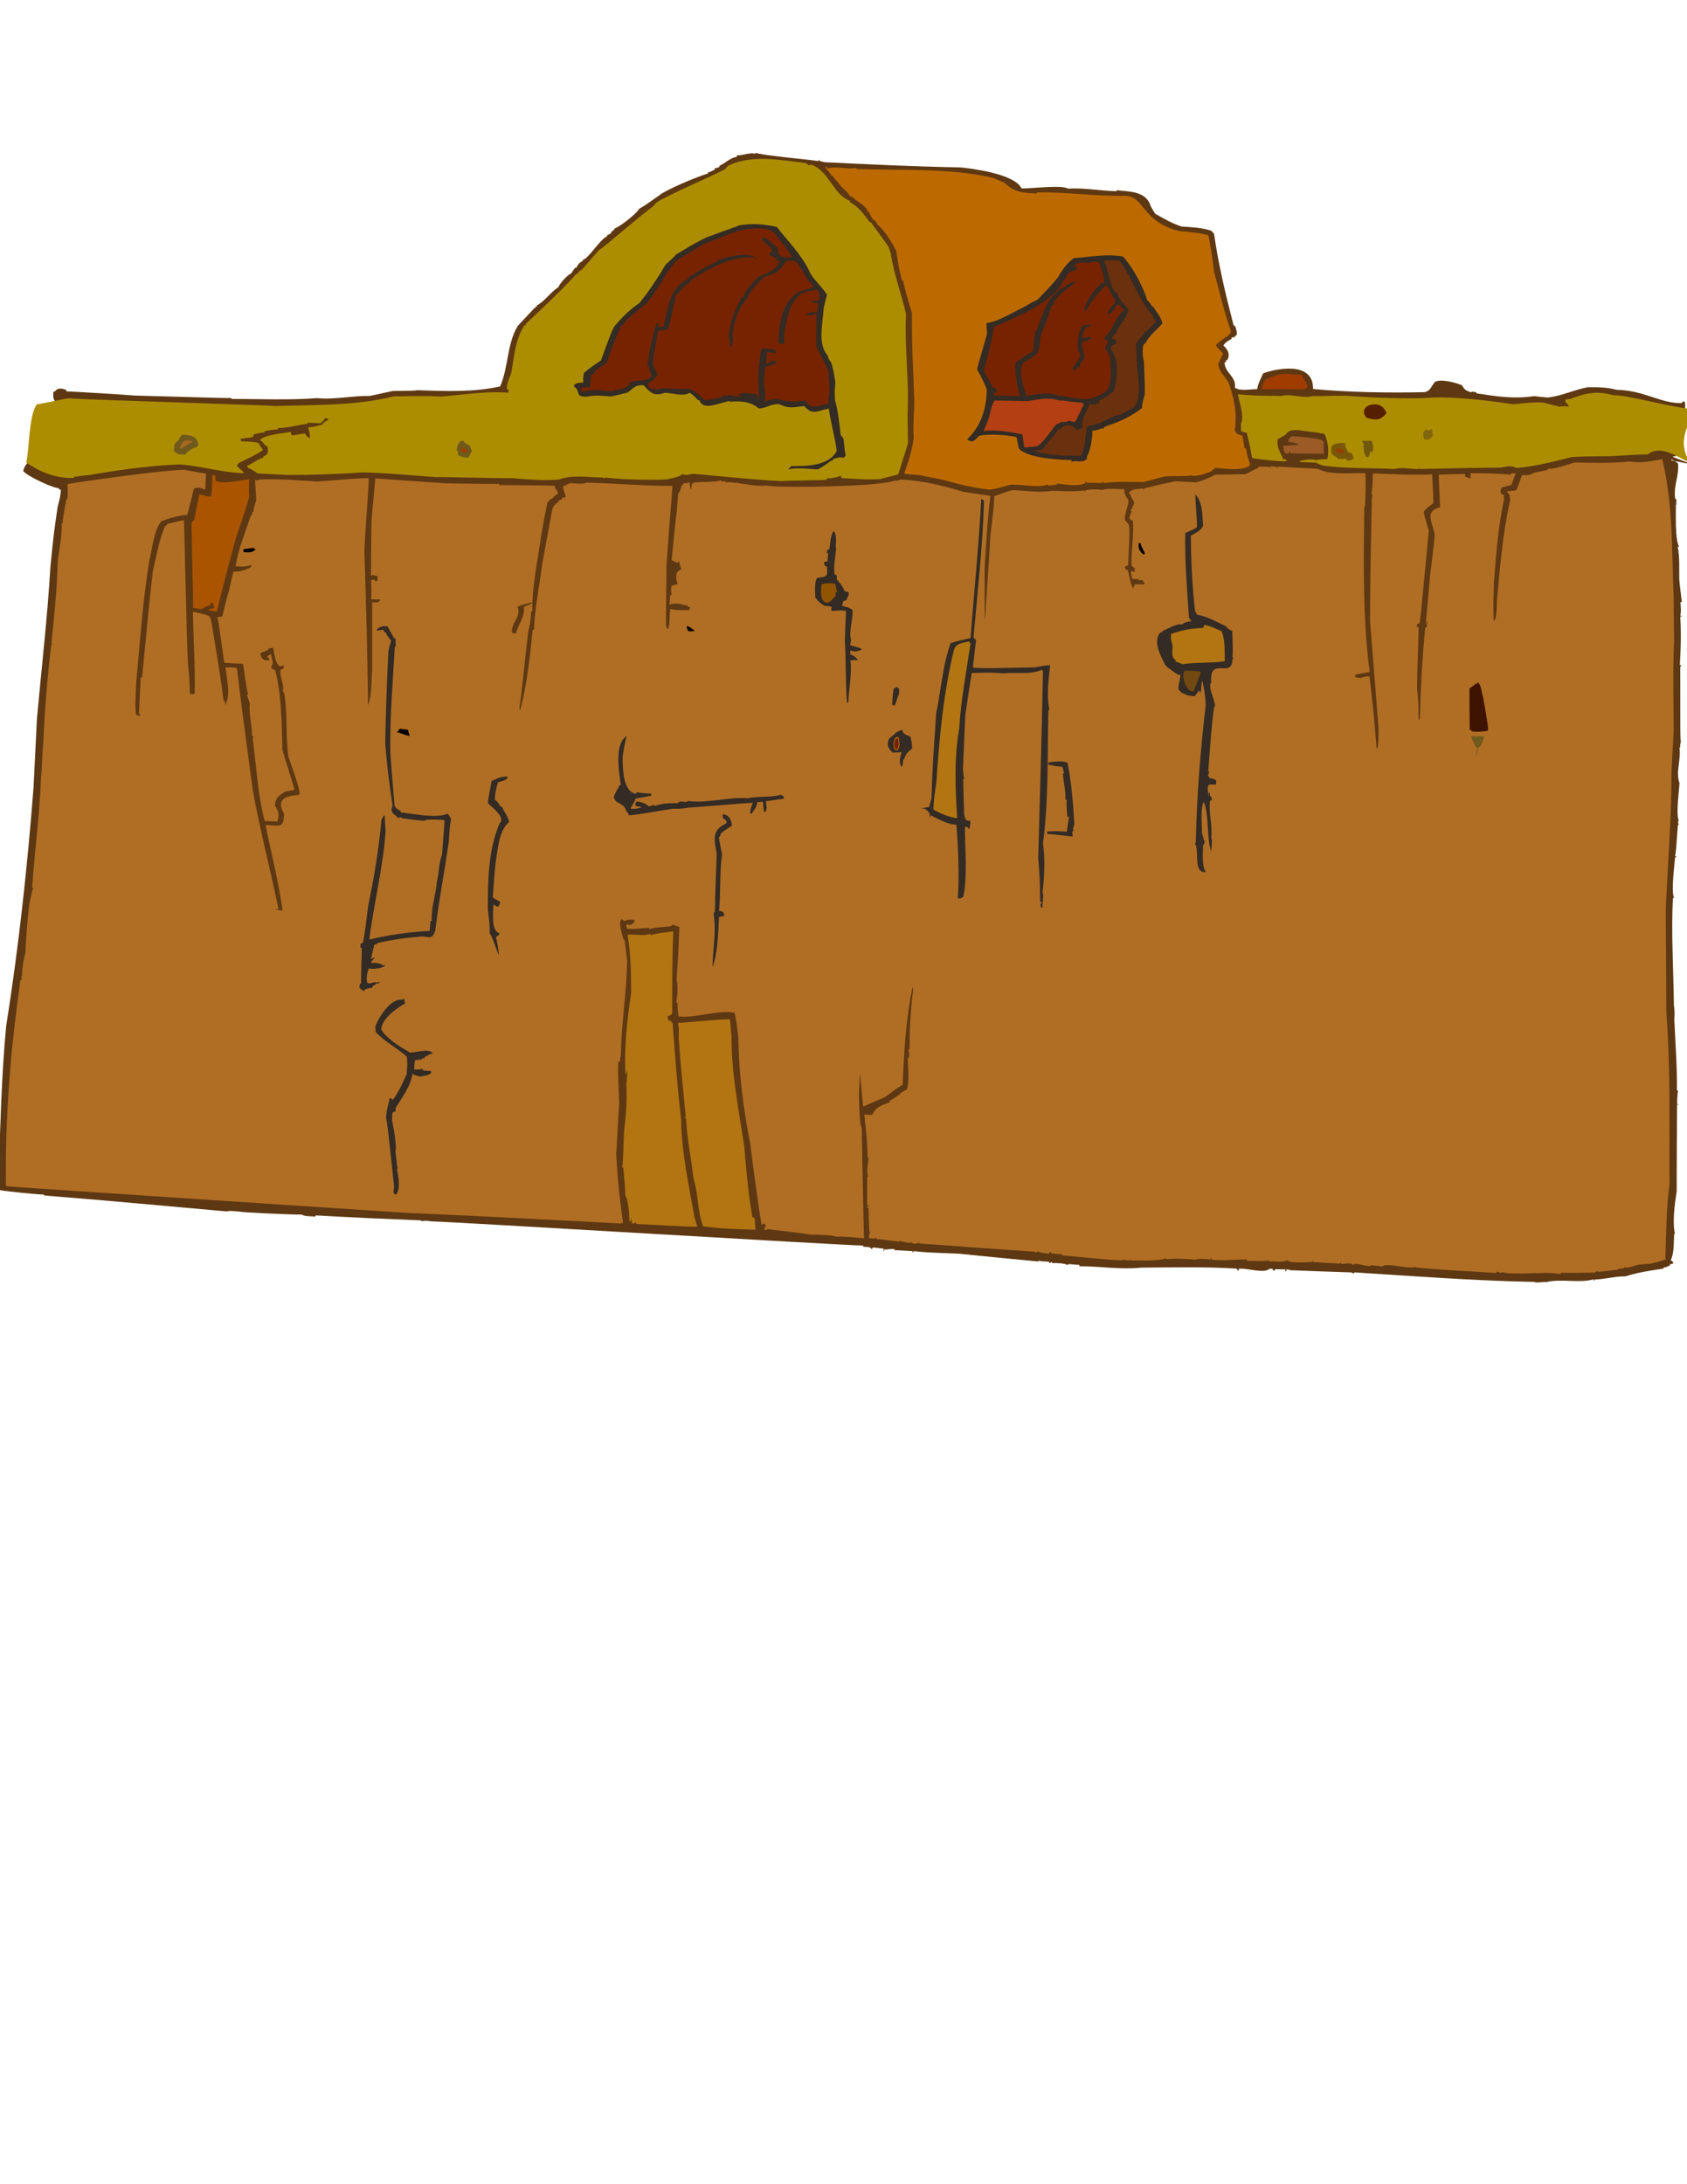 <?xml version="1.0" encoding="UTF-8" standalone="no"?>
<!-- Creator: CorelDRAW -->
<svg
   xmlns:xml="http://www.w3.org/XML/1998/namespace"
   xmlns:dc="http://purl.org/dc/elements/1.1/"
   xmlns:cc="http://web.resource.org/cc/"
   xmlns:rdf="http://www.w3.org/1999/02/22-rdf-syntax-ns#"
   xmlns:svg="http://www.w3.org/2000/svg"
   xmlns="http://www.w3.org/2000/svg"
   xmlns:sodipodi="http://inkscape.sourceforge.net/DTD/sodipodi-0.dtd"
   xmlns:inkscape="http://www.inkscape.org/namespaces/inkscape"
   xml:space="preserve"
   width="8.5in"
   viewBox="0 0 8.5 11"
   style="shape-rendering:geometricPrecision; text-rendering:geometricPrecision; image-rendering:optimizeQuality; fill-rule:evenodd; clip-rule:evenodd"
   sodipodi:version="0.32"
   sodipodi:docname="bg002.svg"
   sodipodi:docbase="/home/sjbrown/work/scrolljb/data"
   inkscape:version="0.41"
   id="svg2"
   height="11in">

<sodipodi:namedview
   pagecolor="#ffffff"
   inkscape:zoom="0.72684867"
   inkscape:window-y="0"
   inkscape:window-x="344"
   inkscape:window-width="781"
   inkscape:window-height="778"
   inkscape:pageshadow="2"
   inkscape:pageopacity="0.0"
   inkscape:cy="723.60386"
   inkscape:cx="478.01422"
   inkscape:current-layer="svg2"
   id="base"
   borderopacity="1.0"
   bordercolor="#666666" />


 <defs
   id="defs4">
  <style
   type="text/css"
   id="style6">
   
    .str0 {stroke:#DE8703;stroke-width:0.003}
    .fil0 {fill:black}
    .fil12 {fill:white}
    .fil14 {fill:#332B24}
    .fil1 {fill:#5E3812}
    .fil15 {fill:#6B300D}
    .fil7 {fill:#70590F}
    .fil5 {fill:#70591C}
    .fil9 {fill:#78570A}
    .fil6 {fill:#82660D}
    .fil16 {fill:#965700}
    .fil17 {fill:#966305}
    .fil2 {fill:#9E5205}
    .fil18 {fill:#A99B77}
    .fil3 {fill:#B86905}
    .fil8 {fill:#BF940D}
    .fil13 {fill:#C27D05}
    .fil21 {fill:#D4A450}
    .fil19 {fill:#DE8703}
    .fil10 {fill:#E6B012}
    .fil4 {fill:#EBAD14}
    .fil11 {fill:#EDCC61}
    .fil20 {fill:#EEC381}
   
  </style>


 


  
 
   
   
   
   
   
   
   
   
   
   
   
   
   
   
   
   
   
   
   
   
   
   
   
   
   
   
   
   
   
   
   
   
   
   
   
   
   
   
   
   
   
   
   
   
   
   
   
   
   
   
   
   
   
   
   
   
   
   
   
   
   
   
   
   
   
   
   
   
   
   
   
   
   
   
   
   
   
   
   
   
   
   
   
   
   
   
   
   
   
   
   
   
   
   
   
   
   
   
   
   
   
   
   
   
   
   
   
   
   
   
   
   
   
   
   
   
  </defs>


 


<path
   sodipodi:nodetypes="ccccccccccccccccccccccccccccccccccccccccccccccccccccccccccccccccccccccccccccccccccccccccccccccccccccccccccccccccccccccccccccccccccccccccccccccccccccccccccccccccccccccccccccccccccccccccccccccccccccccccccccc"
   id="_19016824"
   d="M 8.448,6 C 8.438,6.065 8.426,6.151 8.439,6.214 C 8.437,6.215 8.436,6.215 8.435,6.215 C 8.433,6.256 8.436,6.31 8.418,6.347 C 8.426,6.352 8.43,6.353 8.431,6.363 C 8.425,6.365 8.419,6.366 8.414,6.367 C 8.414,6.369 8.414,6.371 8.414,6.373 C 8.392,6.383 8.392,6.383 8.383,6.383 C 8.382,6.385 8.381,6.387 8.381,6.389 C 8.314,6.399 8.252,6.408 8.19,6.428 C 8.139,6.427 8.091,6.442 8.035,6.444 C 8.033,6.45 8.033,6.45 8.03,6.45 C 8.03,6.448 8.03,6.446 8.03,6.443 C 7.952,6.464 7.866,6.438 7.791,6.457 C 7.772,6.454 7.743,6.463 7.73,6.456 C 7.428,6.45 7.125,6.427 6.825,6.408 C 6.823,6.41 6.821,6.412 6.82,6.413 C 6.816,6.412 6.812,6.411 6.808,6.408 C 6.705,6.405 6.602,6.401 6.5,6.397 C 6.496,6.392 6.489,6.395 6.483,6.392 C 6.48,6.403 6.48,6.403 6.476,6.403 C 6.476,6.4 6.476,6.397 6.477,6.393 C 6.459,6.393 6.441,6.392 6.424,6.392 C 6.423,6.395 6.423,6.397 6.423,6.399 C 6.42,6.399 6.418,6.399 6.416,6.399 C 6.414,6.396 6.413,6.393 6.411,6.39 C 6.406,6.39 6.401,6.39 6.396,6.39 C 6.368,6.416 6.283,6.384 6.239,6.39 C 6.24,6.391 6.241,6.392 6.243,6.392 C 6.241,6.395 6.24,6.398 6.239,6.401 C 6.236,6.397 6.233,6.393 6.231,6.389 C 6.073,6.379 5.91,6.383 5.752,6.384 C 5.643,6.395 5.546,6.377 5.44,6.377 C 5.439,6.375 5.438,6.372 5.437,6.37 C 5.419,6.369 5.401,6.368 5.383,6.366 C 5.381,6.368 5.38,6.37 5.379,6.372 C 5.372,6.362 5.318,6.36 5.301,6.361 C 5.3,6.359 5.299,6.357 5.299,6.354 C 5.293,6.36 5.293,6.36 5.287,6.36 C 5.286,6.358 5.285,6.356 5.284,6.354 C 5.244,6.352 5.244,6.352 5.235,6.349 C 5.233,6.351 5.231,6.352 5.23,6.353 C 5.098,6.34 4.966,6.328 4.835,6.314 C 4.678,6.308 4.678,6.308 4.602,6.301 C 4.602,6.308 4.602,6.308 4.598,6.308 C 4.598,6.306 4.598,6.304 4.598,6.301 C 4.568,6.299 4.538,6.297 4.508,6.296 C 4.507,6.294 4.506,6.292 4.505,6.29 C 4.476,6.29 4.466,6.294 4.455,6.292 C 4.455,6.302 4.455,6.302 4.452,6.302 C 4.452,6.298 4.452,6.293 4.452,6.288 C 4.437,6.288 4.407,6.281 4.395,6.284 C 4.395,6.291 4.395,6.291 4.392,6.291 C 4.386,6.278 4.365,6.28 4.351,6.279 C 4.35,6.277 4.349,6.275 4.348,6.273 C 4.214,6.27 2.264,6.152 2.172,6.151 C 2.156,6.148 2.141,6.147 2.125,6.15 C 2.123,6.149 2.121,6.148 2.12,6.146 C 1.945,6.139 1.767,6.131 1.591,6.121 C 1.59,6.123 1.589,6.125 1.588,6.127 C 1.573,6.125 1.532,6.127 1.522,6.117 C 1.456,6.117 1.218,6.106 1.209,6.102 C 1.196,6.102 1.156,6.095 1.143,6.101 C 0.838,6.074 0.531,6.045 0.225,6.021 C 0.223,6.02 0.222,6.018 0.22,6.016 C 0.19,6.016 0.031,6 0.001,5.994 C -0.005,5.97 -0.005,5.97 -0.008,5.93 C 0.002,5.677 0.007,5.42 0.031,5.168 C 0.094,4.77 0.138,4.367 0.169,3.965 C 0.175,3.85 0.18,3.735 0.186,3.621 C 0.209,3.366 0.239,3.11 0.254,2.855 C 0.27,2.694 0.27,2.694 0.29,2.555 C 0.304,2.499 0.304,2.499 0.307,2.466 C 0.303,2.466 0.3,2.466 0.297,2.465 C 0.297,2.463 0.297,2.461 0.297,2.458 C 0.273,2.462 0.133,2.396 0.117,2.372 C 0.132,2.3 0.214,2.317 0.229,2.244 C 0.249,2.174 0.272,2.104 0.287,2.033 C 0.267,2.013 0.267,2 0.269,1.972 C 0.271,1.972 0.273,1.972 0.276,1.972 C 0.291,1.951 0.31,1.956 0.333,1.963 C 0.333,1.966 0.334,1.969 0.335,1.971 C 0.354,1.971 0.636,1.988 0.677,1.992 C 1.161,2.006 1.161,2.006 1.163,2.003 C 1.164,2.005 1.165,2.007 1.166,2.009 C 1.31,2.009 1.452,2.016 1.597,2.005 C 1.683,2.014 1.777,1.992 1.864,1.994 C 1.902,1.986 1.94,1.977 1.979,1.969 C 2.082,1.968 2.082,1.968 2.104,1.965 C 2.238,1.97 2.389,1.976 2.52,1.946 C 2.563,1.848 2.553,1.733 2.609,1.641 C 2.66,1.585 2.687,1.56 2.692,1.551 C 2.694,1.551 2.696,1.551 2.698,1.551 C 2.698,1.549 2.698,1.547 2.698,1.544 C 2.7,1.544 2.702,1.544 2.705,1.544 C 2.705,1.542 2.705,1.54 2.705,1.538 C 2.744,1.518 2.775,1.47 2.814,1.446 C 2.818,1.43 2.859,1.384 2.878,1.377 C 2.884,1.367 2.891,1.357 2.898,1.348 C 2.9,1.348 2.902,1.348 2.905,1.348 C 2.909,1.334 2.923,1.319 2.936,1.315 C 2.936,1.313 2.936,1.311 2.936,1.308 C 2.961,1.309 3.025,1.202 3.058,1.191 C 3.058,1.189 3.058,1.187 3.059,1.185 C 3.065,1.182 3.072,1.179 3.079,1.175 C 3.079,1.173 3.079,1.171 3.079,1.168 C 3.086,1.166 3.089,1.158 3.095,1.158 C 3.095,1.156 3.095,1.154 3.095,1.151 C 3.119,1.146 3.209,1.075 3.221,1.051 C 3.249,1.035 3.249,1.035 3.323,0.983 C 3.348,0.96 3.507,0.891 3.567,0.874 C 3.568,0.872 3.568,0.87 3.568,0.867 C 3.583,0.867 3.588,0.858 3.601,0.855 C 3.601,0.853 3.601,0.851 3.601,0.848 C 3.609,0.846 3.617,0.844 3.625,0.841 C 3.625,0.839 3.625,0.837 3.625,0.835 C 3.654,0.822 3.678,0.795 3.712,0.79 C 3.712,0.788 3.713,0.785 3.714,0.782 C 3.743,0.784 3.775,0.767 3.804,0.774 C 3.805,0.773 3.807,0.772 3.81,0.77 C 3.833,0.782 4.099,0.806 4.123,0.811 C 4.126,0.805 4.126,0.805 4.129,0.805 C 4.129,0.807 4.129,0.809 4.129,0.811 C 4.138,0.813 4.147,0.815 4.156,0.817 C 4.383,0.828 4.611,0.839 4.838,0.843 C 4.892,0.848 5.113,0.875 5.147,0.949 C 5.194,0.95 5.352,0.93 5.381,0.95 C 5.46,0.945 5.546,0.961 5.626,0.963 C 5.626,0.961 5.627,0.959 5.628,0.957 C 5.664,0.967 5.774,0.953 5.798,1.039 C 5.806,1.053 5.813,1.065 5.821,1.077 C 5.867,1.102 5.904,1.125 5.954,1.141 C 6.003,1.144 6.053,1.146 6.1,1.161 C 6.101,1.159 6.112,1.171 6.117,1.178 C 6.14,1.337 6.176,1.486 6.216,1.64 C 6.218,1.64 6.22,1.64 6.223,1.641 C 6.228,1.658 6.235,1.672 6.23,1.689 C 6.227,1.69 6.225,1.691 6.223,1.691 C 6.222,1.694 6.222,1.696 6.222,1.698 C 6.216,1.698 6.21,1.699 6.205,1.7 C 6.205,1.703 6.205,1.705 6.205,1.707 C 6.187,1.717 6.174,1.724 6.164,1.74 C 6.186,1.759 6.2,1.786 6.183,1.814 C 6.181,1.814 6.179,1.814 6.177,1.814 C 6.177,1.818 6.177,1.821 6.177,1.824 C 6.174,1.824 6.172,1.824 6.17,1.824 C 6.169,1.877 6.23,1.895 6.222,1.952 C 6.248,1.972 6.302,1.959 6.334,1.96 C 6.339,1.932 6.352,1.906 6.365,1.88 C 6.418,1.86 6.618,1.812 6.616,1.959 C 6.798,1.976 6.993,1.979 7.178,1.975 C 7.209,1.968 7.211,1.945 7.23,1.923 C 7.263,1.907 7.334,1.927 7.366,1.94 C 7.38,1.965 7.385,1.965 7.411,1.976 C 7.417,1.97 7.426,1.974 7.437,1.975 C 7.438,1.977 7.439,1.979 7.44,1.981 C 7.543,1.997 7.628,2.01 7.73,1.995 C 7.752,1.998 7.775,2 7.798,2.002 C 7.867,1.995 7.933,1.962 8.001,1.95 C 8.053,1.95 8.094,1.95 8.145,1.963 C 8.285,1.966 8.369,2.033 8.473,2.03 C 8.515,1.976 8.469,2.183 8.473,2.23 C 8.475,2.23 8.477,2.23 8.48,2.23 C 8.479,2.25 8.479,2.27 8.479,2.29 C 8.461,2.294 8.444,2.297 8.428,2.299 C 8.43,2.305 8.513,2.331 8.515,2.336 C 8.51,2.337 8.425,2.318 8.421,2.319 C 8.417,2.304 8.46,2.337 8.455,2.335 C 8.46,2.404 8.432,2.44 8.44,2.51 C 8.45,2.515 8.447,2.528 8.444,2.537 C 8.45,2.537 8.45,2.537 8.45,2.54 C 8.448,2.54 8.446,2.54 8.444,2.54 C 8.445,2.577 8.438,2.714 8.46,2.753 C 8.457,2.753 8.455,2.753 8.453,2.753 C 8.464,2.804 8.46,2.867 8.461,2.92 C 8.465,2.957 8.469,2.994 8.474,3.031 C 8.472,3.032 8.469,3.033 8.467,3.033 C 8.468,3.059 8.472,3.077 8.466,3.1 C 8.473,3.1 8.473,3.1 8.473,3.103 C 8.47,3.104 8.468,3.105 8.466,3.106 C 8.471,3.187 8.469,3.268 8.464,3.35 C 8.466,3.35 8.468,3.35 8.471,3.35 C 8.469,3.354 8.467,3.358 8.466,3.362 C 8.466,3.715 8.466,3.715 8.469,3.734 C 8.465,3.753 8.465,3.753 8.466,3.764 C 8.464,3.765 8.463,3.765 8.462,3.765 C 8.471,3.823 8.442,3.89 8.462,3.943 C 8.461,3.98 8.443,4.101 8.459,4.134 C 8.457,4.135 8.456,4.135 8.455,4.135 C 8.455,4.142 8.456,4.148 8.458,4.154 C 8.456,4.155 8.455,4.155 8.454,4.155 C 8.445,4.283 8.445,4.283 8.44,4.311 C 8.446,4.313 8.446,4.313 8.446,4.317 C 8.444,4.317 8.442,4.317 8.44,4.317 C 8.439,4.342 8.418,4.494 8.435,4.521 C 8.433,4.522 8.431,4.523 8.429,4.523 C 8.42,4.7 8.432,4.887 8.434,5.063 C 8.438,5.087 8.438,5.108 8.436,5.133 C 8.441,5.251 8.451,5.373 8.449,5.492 C 8.451,5.492 8.453,5.492 8.456,5.492 C 8.452,5.505 8.452,5.505 8.45,5.56 C 8.457,5.561 8.457,5.561 8.457,5.564 C 8.454,5.563 8.452,5.563 8.45,5.563 C 8.449,5.709 8.448,5.855 8.448,6 L 8.448,6 z "
   class="fil1" />

<path
   sodipodi:nodetypes="ccccccccccccccccccccccccccccccccccccccccccccccccccccccccccccccccccccccccccccccccccccccccccccccccccccccccccccccccccccccccccccccccccccccccccccccccccccccccccccccccccccccccccccccccccccccccccccccccccccccccccccccccccccccccccccccccccccccccccccccccccccccccccccccccccccccccccccccccccccccccccccccccccccccccccccccccccccccccccccccccccccccccccccccccccccccccccccccccccccccccccccccccccccccccccccccccccccccccccccccccccccccccccccccccccccccccccccccccccccccccccccccccccccccc"
   style="fill-opacity:1;fill:#b06e24"
   id="_128747336"
   d="M 8.412,5.963 C 8.395,6.083 8.396,6.212 8.391,6.334 C 8.392,6.337 8.393,6.34 8.395,6.342 C 8.371,6.35 8.347,6.357 8.322,6.363 C 8.3,6.366 8.278,6.367 8.257,6.369 C 8.236,6.373 8.206,6.388 8.184,6.382 C 8.183,6.384 8.182,6.386 8.181,6.388 C 8.171,6.389 8.162,6.389 8.153,6.389 C 8.152,6.391 8.151,6.393 8.151,6.395 C 8.12,6.395 8.07,6.408 8.041,6.403 C 8.04,6.405 8.039,6.407 8.037,6.409 C 7.979,6.41 7.922,6.411 7.865,6.41 C 7.864,6.412 7.863,6.414 7.863,6.416 C 7.818,6.411 7.818,6.411 7.786,6.411 C 7.785,6.41 7.784,6.409 7.784,6.407 C 7.783,6.409 7.782,6.41 7.781,6.411 C 7.752,6.41 7.58,6.421 7.569,6.405 C 7.568,6.407 7.567,6.409 7.566,6.411 C 7.558,6.409 7.55,6.407 7.542,6.404 C 7.541,6.406 7.54,6.408 7.54,6.41 C 7.526,6.412 7.511,6.408 7.322,6.398 C 7.139,6.385 7.139,6.385 7.132,6.381 C 7.093,6.393 6.986,6.357 6.964,6.378 C 6.935,6.374 6.917,6.375 6.913,6.37 C 6.894,6.389 6.841,6.354 6.816,6.37 C 6.81,6.357 6.769,6.366 6.757,6.365 C 6.757,6.358 6.757,6.358 6.754,6.358 C 6.753,6.36 6.752,6.362 6.751,6.364 C 6.706,6.362 6.661,6.359 6.617,6.356 C 6.617,6.349 6.617,6.349 6.614,6.349 C 6.614,6.352 6.614,6.354 6.614,6.356 C 6.598,6.355 6.503,6.365 6.486,6.347 C 6.461,6.359 6.421,6.352 6.393,6.352 C 6.391,6.35 6.389,6.347 6.387,6.343 C 6.386,6.346 6.385,6.349 6.384,6.351 C 6.381,6.351 6.379,6.351 6.377,6.351 C 6.377,6.344 6.377,6.344 6.374,6.344 C 6.374,6.347 6.374,6.349 6.374,6.351 C 6.344,6.351 6.314,6.35 6.284,6.35 C 6.283,6.347 6.282,6.345 6.281,6.343 C 6.23,6.342 6.157,6.351 6.106,6.344 C 6.105,6.336 6.105,6.336 6.102,6.336 C 6.101,6.339 6.101,6.341 6.101,6.343 C 6.08,6.341 6.042,6.337 6.022,6.344 C 5.973,6.339 5.923,6.337 5.874,6.342 C 5.874,6.34 5.874,6.338 5.875,6.335 C 5.855,6.353 5.729,6.347 5.697,6.348 C 5.697,6.341 5.697,6.341 5.694,6.341 C 5.694,6.344 5.694,6.346 5.694,6.348 C 5.674,6.347 5.674,6.347 5.662,6.343 C 5.66,6.345 5.658,6.346 5.657,6.347 C 5.605,6.346 5.605,6.346 5.351,6.322 C 5.35,6.32 5.349,6.318 5.348,6.315 C 5.325,6.316 5.325,6.316 5.295,6.311 C 5.295,6.304 5.295,6.304 5.292,6.304 C 5.289,6.308 5.287,6.311 5.285,6.314 C 5.274,6.312 5.236,6.31 5.228,6.302 C 5.226,6.304 5.224,6.307 5.222,6.309 C 5.219,6.308 5.217,6.306 5.215,6.304 C 5.023,6.291 4.831,6.277 4.641,6.263 C 4.635,6.262 4.63,6.261 4.625,6.259 C 4.617,6.267 4.604,6.262 4.593,6.26 C 4.593,6.254 4.593,6.254 4.589,6.254 C 4.588,6.256 4.587,6.258 4.586,6.26 C 4.553,6.256 4.546,6.252 4.538,6.252 C 4.537,6.25 4.536,6.247 4.535,6.244 C 4.534,6.247 4.533,6.25 4.533,6.253 C 4.467,6.247 4.434,6.239 4.419,6.241 C 4.417,6.239 4.416,6.236 4.415,6.233 C 4.403,6.241 4.393,6.236 4.379,6.236 C 4.377,6.226 4.379,6.211 4.387,6.204 C 4.384,6.204 4.382,6.203 4.38,6.203 C 4.378,6.163 4.377,6.123 4.376,6.083 C 4.373,6.083 4.371,6.083 4.369,6.083 C 4.369,6.081 4.369,6.079 4.369,6.076 C 4.371,6.076 4.373,6.076 4.376,6.076 C 4.376,6.074 4.376,6.072 4.376,6.07 C 4.373,6.069 4.371,6.068 4.369,6.067 C 4.369,6.021 4.369,5.975 4.369,5.929 C 4.37,5.928 4.372,5.926 4.374,5.924 C 4.364,5.903 4.375,5.854 4.377,5.83 C 4.375,5.83 4.373,5.83 4.371,5.83 C 4.372,5.758 4.362,5.684 4.355,5.613 C 4.368,5.614 4.381,5.614 4.395,5.615 C 4.41,5.577 4.444,5.564 4.482,5.552 C 4.482,5.55 4.482,5.548 4.482,5.545 C 4.5,5.534 4.519,5.522 4.537,5.509 C 4.537,5.507 4.537,5.505 4.537,5.503 C 4.55,5.501 4.557,5.49 4.57,5.487 C 4.583,5.439 4.574,5.371 4.574,5.32 C 4.575,5.324 4.577,5.328 4.579,5.332 C 4.582,5.31 4.582,5.31 4.577,5.284 C 4.578,5.284 4.579,5.284 4.581,5.284 C 4.581,5.294 4.584,5.294 4.584,5.199 C 4.586,5.127 4.592,5.055 4.601,4.984 C 4.6,4.98 4.599,4.975 4.598,4.97 C 4.564,5.133 4.555,5.299 4.548,5.463 C 4.517,5.481 4.487,5.505 4.458,5.526 C 4.421,5.542 4.385,5.557 4.349,5.573 C 4.343,5.517 4.338,5.46 4.333,5.403 C 4.331,5.44 4.329,5.477 4.328,5.514 C 4.328,5.523 4.329,5.666 4.342,5.68 C 4.345,5.866 4.349,6.051 4.353,6.236 C 4.34,6.236 4.229,6.223 4.214,6.229 C 4.203,6.218 4.099,6.218 4.078,6.218 C 4.076,6.212 3.872,6.193 3.867,6.189 C 3.865,6.192 3.863,6.194 3.862,6.196 C 3.858,6.195 3.854,6.193 3.851,6.192 C 3.852,6.18 3.854,6.175 3.858,6.181 C 3.858,6.151 3.842,6.166 3.838,6.17 C 3.83,6.14 3.787,5.823 3.78,5.759 C 3.745,5.584 3.723,5.406 3.72,5.228 C 3.712,5.153 3.712,5.153 3.701,5.1 C 3.608,5.086 3.511,5.128 3.419,5.119 C 3.416,5.095 3.413,5.076 3.414,5.051 C 3.412,5.05 3.41,5.049 3.408,5.048 C 3.413,5.01 3.418,4.969 3.409,4.932 C 3.416,4.844 3.42,4.756 3.423,4.668 C 3.41,4.665 3.401,4.659 3.386,4.657 C 3.385,4.66 3.384,4.662 3.383,4.664 C 3.347,4.67 3.309,4.668 3.272,4.679 C 3.271,4.677 3.27,4.675 3.27,4.673 C 3.232,4.674 3.195,4.681 3.158,4.677 C 3.158,4.671 3.157,4.664 3.156,4.657 C 3.163,4.657 3.163,4.657 3.165,4.652 C 3.167,4.656 3.169,4.66 3.171,4.663 C 3.172,4.661 3.173,4.658 3.175,4.655 C 3.177,4.657 3.179,4.658 3.182,4.659 C 3.184,4.656 3.186,4.652 3.189,4.648 C 3.191,4.648 3.193,4.648 3.196,4.648 C 3.194,4.64 3.194,4.64 3.198,4.634 C 3.176,4.631 3.166,4.628 3.147,4.639 C 3.142,4.636 3.137,4.632 3.132,4.628 C 3.112,4.647 3.137,4.71 3.141,4.731 C 3.143,4.732 3.145,4.733 3.147,4.733 C 3.152,4.769 3.156,4.805 3.16,4.84 C 3.157,4.998 3.131,5.156 3.128,5.315 C 3.126,5.326 3.124,5.336 3.123,5.346 C 3.12,5.347 3.117,5.348 3.115,5.349 C 3.113,5.392 3.113,5.392 3.12,5.554 C 3.114,5.64 3.11,5.726 3.105,5.812 C 3.11,5.926 3.123,6.045 3.139,6.158 C 3.134,6.16 3.129,6.161 3.125,6.162 C 2.992,6.153 2.174,6.113 2.045,6.108 C 2.044,6.108 0.107,5.981 0.03,5.974 C 0.025,5.626 0.054,5.279 0.103,4.935 C 0.105,4.935 0.107,4.935 0.11,4.935 C 0.109,4.93 0.108,4.925 0.107,4.919 C 0.108,4.918 0.109,4.917 0.111,4.916 C 0.112,4.877 0.117,4.837 0.128,4.8 C 0.131,4.717 0.138,4.633 0.148,4.55 C 0.164,4.478 0.164,4.478 0.168,4.473 C 0.166,4.472 0.164,4.471 0.162,4.47 C 0.175,4.284 0.2,4.098 0.207,3.911 C 0.211,3.891 0.213,3.784 0.218,3.747 C 0.225,3.58 0.238,3.41 0.259,3.245 C 0.265,3.245 0.265,3.245 0.265,3.242 C 0.263,3.242 0.261,3.242 0.259,3.242 C 0.273,3.103 0.288,2.962 0.291,2.822 C 0.3,2.765 0.312,2.694 0.311,2.636 C 0.312,2.636 0.314,2.635 0.316,2.634 C 0.315,2.616 0.319,2.605 0.333,2.519 C 0.347,2.514 0.34,2.452 0.34,2.438 C 0.379,2.43 0.817,2.367 0.929,2.366 C 0.965,2.373 1.002,2.38 1.038,2.385 C 1.037,2.412 1.035,2.439 1.034,2.466 C 1.011,2.457 0.999,2.451 0.977,2.461 C 0.944,2.595 0.944,2.595 0.941,2.595 C 0.942,2.588 0.855,2.606 0.812,2.626 C 0.774,2.673 0.766,2.773 0.751,2.831 C 0.719,3.029 0.706,3.229 0.687,3.428 C 0.681,3.552 0.681,3.552 0.684,3.59 C 0.687,3.602 0.691,3.606 0.705,3.603 C 0.706,3.601 0.707,3.599 0.708,3.596 C 0.705,3.596 0.702,3.596 0.7,3.595 C 0.703,3.535 0.706,3.474 0.709,3.413 C 0.711,3.412 0.713,3.411 0.716,3.411 C 0.751,3.046 0.751,3.046 0.77,2.877 C 0.786,2.809 0.802,2.716 0.832,2.649 C 0.834,2.648 0.837,2.647 0.84,2.646 C 0.841,2.644 0.841,2.642 0.841,2.639 C 0.87,2.634 0.897,2.623 0.927,2.62 C 0.943,3.275 0.943,3.275 0.948,3.358 C 0.954,3.403 0.954,3.403 0.957,3.495 C 0.967,3.495 0.971,3.498 0.981,3.493 C 0.984,3.358 0.974,3.217 0.972,3.081 C 1.032,3.094 1.032,3.094 1.055,3.103 C 1.057,3.109 1.06,3.115 1.063,3.12 C 1.11,3.403 1.11,3.403 1.127,3.531 C 1.129,3.531 1.131,3.531 1.134,3.531 C 1.134,3.538 1.135,3.545 1.135,3.551 C 1.164,3.5 1.142,3.416 1.136,3.361 C 1.183,3.361 1.183,3.361 1.194,3.366 C 1.215,3.543 1.215,3.543 1.273,3.976 C 1.309,4.178 1.362,4.377 1.403,4.578 C 1.346,4.575 1.469,4.594 1.424,4.587 C 1.404,4.442 1.367,4.299 1.338,4.155 C 1.41,4.157 1.43,4.175 1.431,4.097 C 1.389,4.024 1.438,4.009 1.508,4.003 C 1.518,3.982 1.462,3.841 1.453,3.811 C 1.439,3.706 1.449,3.598 1.433,3.494 C 1.43,3.489 1.427,3.483 1.425,3.477 C 1.435,3.456 1.408,3.406 1.413,3.374 C 1.418,3.372 1.423,3.369 1.429,3.366 C 1.429,3.361 1.429,3.356 1.43,3.351 C 1.423,3.353 1.417,3.355 1.411,3.356 C 1.386,3.343 1.382,3.287 1.376,3.262 C 1.368,3.264 1.36,3.265 1.352,3.266 C 1.352,3.269 1.352,3.271 1.352,3.273 C 1.339,3.278 1.325,3.284 1.312,3.289 C 1.312,3.312 1.329,3.334 1.359,3.323 C 1.354,3.313 1.354,3.313 1.346,3.309 C 1.349,3.303 1.349,3.303 1.365,3.294 C 1.375,3.339 1.375,3.339 1.373,3.348 C 1.356,3.361 1.377,3.372 1.387,3.376 C 1.42,3.51 1.419,3.639 1.423,3.777 C 1.443,3.843 1.464,3.91 1.484,3.976 C 1.478,3.98 1.478,3.98 1.438,3.986 C 1.41,4.003 1.386,4.018 1.385,4.056 C 1.404,4.09 1.408,4.1 1.398,4.137 C 1.376,4.136 1.355,4.136 1.334,4.135 C 1.299,4.006 1.292,3.861 1.274,3.727 C 1.274,3.721 1.275,3.714 1.276,3.707 C 1.274,3.707 1.272,3.707 1.27,3.707 C 1.271,3.652 1.252,3.597 1.259,3.543 C 1.254,3.529 1.249,3.515 1.244,3.5 C 1.246,3.499 1.248,3.498 1.25,3.497 C 1.237,3.447 1.234,3.393 1.224,3.343 C 1.192,3.342 1.161,3.34 1.13,3.338 C 1.102,3.138 1.102,3.138 1.095,3.108 C 1.103,3.107 1.111,3.106 1.119,3.105 C 1.123,3.098 1.137,3.028 1.152,2.982 C 1.16,2.948 1.167,2.914 1.176,2.879 C 1.205,2.88 1.238,2.872 1.263,2.857 C 1.263,2.855 1.263,2.853 1.263,2.851 C 1.265,2.851 1.267,2.851 1.27,2.851 C 1.269,2.849 1.268,2.847 1.267,2.845 C 1.237,2.855 1.22,2.854 1.187,2.852 C 1.2,2.766 1.237,2.677 1.265,2.594 C 1.267,2.594 1.269,2.593 1.271,2.592 C 1.271,2.587 1.271,2.582 1.272,2.577 C 1.274,2.577 1.276,2.577 1.278,2.577 C 1.276,2.569 1.276,2.569 1.291,2.517 C 1.29,2.504 1.286,2.436 1.285,2.417 C 1.288,2.418 1.291,2.419 1.295,2.42 C 1.312,2.404 1.537,2.421 1.596,2.425 C 1.683,2.42 1.771,2.409 1.858,2.408 C 1.854,2.531 1.84,2.654 1.836,2.777 C 1.844,3.035 1.852,3.294 1.854,3.552 C 1.874,3.505 1.871,3.428 1.875,3.375 C 1.875,3.261 1.875,3.147 1.875,3.033 C 1.891,3.034 1.91,3.038 1.917,3.019 C 1.901,3.019 1.885,3.019 1.87,3.018 C 1.872,2.987 1.872,2.987 1.87,2.921 C 1.876,2.92 1.882,2.92 1.888,2.919 C 1.888,2.922 1.888,2.924 1.888,2.926 C 1.892,2.926 1.897,2.926 1.902,2.926 C 1.903,2.918 1.903,2.91 1.903,2.902 C 1.889,2.9 1.882,2.894 1.869,2.898 C 1.87,2.805 1.87,2.712 1.872,2.618 C 1.878,2.548 1.885,2.479 1.891,2.409 C 2.008,2.418 2.125,2.426 2.243,2.434 C 2.333,2.436 2.424,2.437 2.515,2.437 C 2.515,2.439 2.516,2.441 2.517,2.443 C 2.526,2.443 2.716,2.444 2.795,2.446 C 2.794,2.462 2.812,2.472 2.812,2.486 C 2.804,2.491 2.797,2.496 2.79,2.5 C 2.79,2.502 2.79,2.504 2.789,2.506 C 2.774,2.513 2.764,2.52 2.757,2.535 C 2.747,2.587 2.737,2.638 2.728,2.689 C 2.713,2.8 2.686,2.923 2.683,3.034 C 2.656,3.039 2.632,3.045 2.607,3.056 C 2.63,3.105 2.572,3.138 2.58,3.187 C 2.593,3.191 2.593,3.191 2.6,3.189 C 2.611,3.143 2.647,3.105 2.639,3.057 C 2.653,3.051 2.668,3.044 2.683,3.038 C 2.682,3.052 2.682,3.066 2.682,3.079 C 2.68,3.08 2.678,3.081 2.676,3.081 C 2.674,3.111 2.672,3.148 2.662,3.175 C 2.622,3.537 2.622,3.537 2.618,3.555 C 2.617,3.564 2.618,3.573 2.619,3.582 C 2.656,3.452 2.67,3.305 2.684,3.171 C 2.686,3.171 2.688,3.171 2.691,3.171 C 2.693,3.068 2.719,2.948 2.731,2.845 C 2.748,2.751 2.766,2.657 2.783,2.563 C 2.792,2.542 2.799,2.538 2.816,2.526 C 2.816,2.524 2.816,2.522 2.816,2.52 C 2.821,2.518 2.827,2.516 2.833,2.513 C 2.833,2.511 2.833,2.509 2.833,2.506 C 2.838,2.506 2.843,2.505 2.85,2.504 C 2.85,2.482 2.836,2.471 2.837,2.45 C 2.848,2.445 2.859,2.439 2.871,2.433 C 2.887,2.433 2.941,2.441 2.951,2.431 C 3.096,2.433 3.243,2.448 3.388,2.447 C 3.385,2.509 3.372,2.631 3.358,2.853 C 3.357,2.951 3.356,3.048 3.355,3.145 C 3.357,3.153 3.359,3.16 3.361,3.167 C 3.363,3.167 3.365,3.167 3.367,3.167 C 3.368,3.16 3.37,3.153 3.372,3.146 C 3.376,3.061 3.379,3.061 3.379,3.067 C 3.41,3.074 3.441,3.073 3.473,3.073 C 3.477,3.063 3.477,3.063 3.476,3.056 C 3.472,3.056 3.468,3.056 3.465,3.056 C 3.463,3.053 3.462,3.049 3.461,3.045 C 3.459,3.047 3.457,3.049 3.455,3.05 C 3.435,3.04 3.393,3.035 3.373,3.046 C 3.375,3.03 3.376,3.014 3.377,2.997 C 3.379,2.997 3.381,2.997 3.384,2.997 C 3.381,2.978 3.38,2.969 3.384,2.95 C 3.394,2.947 3.404,2.944 3.415,2.942 C 3.405,2.916 3.398,2.878 3.433,2.868 C 3.421,2.825 3.421,2.825 3.418,2.825 C 3.417,2.829 3.417,2.832 3.417,2.835 C 3.411,2.834 3.39,2.824 3.384,2.821 C 3.389,2.783 3.399,2.651 3.41,2.577 C 3.417,2.482 3.417,2.482 3.42,2.482 C 3.42,2.486 3.432,2.462 3.434,2.445 C 3.441,2.442 3.441,2.442 3.444,2.434 C 3.459,2.434 3.459,2.434 3.475,2.429 C 3.478,2.459 3.478,2.459 3.482,2.466 C 3.483,2.449 3.488,2.429 3.491,2.429 C 3.491,2.436 3.491,2.436 3.495,2.436 C 3.495,2.434 3.496,2.432 3.497,2.429 C 3.507,2.428 3.614,2.428 3.635,2.419 C 3.635,2.421 3.636,2.423 3.637,2.425 C 3.642,2.425 3.647,2.424 3.652,2.423 C 3.653,2.425 3.654,2.427 3.655,2.429 C 3.679,2.428 3.679,2.428 3.715,2.433 C 3.715,2.427 3.715,2.427 3.718,2.427 C 3.718,2.429 3.718,2.431 3.718,2.433 C 3.752,2.437 3.828,2.453 3.862,2.444 C 3.876,2.458 4.425,2.454 4.509,2.42 C 4.522,2.421 4.522,2.421 4.54,2.415 C 4.649,2.421 4.749,2.445 4.854,2.477 C 4.899,2.484 4.944,2.49 4.99,2.497 C 4.975,2.617 4.969,2.739 4.961,2.859 C 4.961,3.104 4.961,3.104 4.963,3.124 C 4.972,2.98 4.982,2.836 4.991,2.691 C 5.007,2.558 5.007,2.558 5.01,2.498 C 5.022,2.496 5.054,2.481 5.103,2.468 C 5.17,2.472 5.236,2.482 5.303,2.472 C 5.356,2.473 5.411,2.477 5.465,2.47 C 5.465,2.476 5.465,2.476 5.468,2.476 C 5.468,2.474 5.468,2.472 5.468,2.47 C 5.494,2.464 5.53,2.463 5.556,2.468 C 5.566,2.458 5.647,2.464 5.665,2.464 C 5.664,2.488 5.672,2.499 5.686,2.519 C 5.685,2.555 5.665,2.583 5.668,2.619 C 5.684,2.637 5.684,2.637 5.689,2.648 C 5.692,2.673 5.692,2.673 5.684,2.848 C 5.671,2.851 5.671,2.851 5.667,2.857 C 5.669,2.862 5.671,2.866 5.673,2.87 C 5.676,2.87 5.679,2.87 5.683,2.871 C 5.69,2.9 5.695,2.94 5.71,2.964 C 5.712,2.957 5.715,2.95 5.718,2.942 C 5.734,2.942 5.75,2.943 5.766,2.943 C 5.766,2.941 5.766,2.939 5.767,2.936 C 5.763,2.931 5.759,2.926 5.755,2.921 C 5.748,2.922 5.742,2.922 5.736,2.922 C 5.736,2.92 5.736,2.918 5.736,2.916 C 5.725,2.916 5.715,2.916 5.705,2.916 C 5.702,2.904 5.7,2.891 5.697,2.878 C 5.71,2.877 5.71,2.877 5.717,2.881 C 5.717,2.875 5.717,2.868 5.717,2.861 C 5.711,2.857 5.706,2.853 5.701,2.849 C 5.699,2.773 5.714,2.697 5.708,2.621 C 5.674,2.62 5.703,2.578 5.703,2.575 C 5.696,2.575 5.696,2.575 5.696,2.571 C 5.702,2.571 5.713,2.535 5.715,2.531 C 5.706,2.514 5.697,2.497 5.688,2.48 C 5.708,2.461 5.731,2.463 5.758,2.46 C 5.761,2.466 5.761,2.466 5.765,2.466 C 5.765,2.464 5.765,2.462 5.765,2.459 C 5.806,2.451 5.815,2.445 5.922,2.424 C 5.956,2.426 5.991,2.427 6.026,2.429 C 6.062,2.421 6.092,2.406 6.124,2.39 C 6.174,2.39 6.225,2.389 6.276,2.388 C 6.292,2.381 6.316,2.365 6.34,2.357 C 6.34,2.355 6.34,2.353 6.34,2.35 C 6.36,2.35 6.38,2.351 6.4,2.351 C 6.4,2.358 6.4,2.358 6.403,2.358 C 6.403,2.355 6.403,2.352 6.403,2.348 C 6.414,2.349 6.422,2.353 6.433,2.349 C 6.433,2.355 6.433,2.355 6.437,2.355 C 6.437,2.354 6.438,2.352 6.439,2.35 C 6.506,2.354 6.573,2.357 6.64,2.361 C 6.701,2.395 6.81,2.38 6.88,2.383 C 6.882,2.439 6.88,2.495 6.878,2.551 C 6.876,2.552 6.875,2.552 6.874,2.552 C 6.871,2.829 6.865,3.108 6.901,3.384 C 6.84,3.395 6.84,3.395 6.829,3.399 C 6.828,3.403 6.827,3.406 6.827,3.409 C 6.836,3.411 6.845,3.414 6.855,3.415 C 6.87,3.41 6.884,3.404 6.9,3.407 C 6.922,3.594 6.922,3.594 6.936,3.771 C 6.947,3.772 6.946,3.684 6.946,3.669 C 6.932,3.488 6.917,3.308 6.903,3.128 C 6.903,2.924 6.908,2.719 6.912,2.514 C 6.918,2.481 6.915,2.481 6.914,2.491 C 6.912,2.491 6.911,2.491 6.91,2.491 C 6.916,2.44 6.916,2.44 6.917,2.384 C 6.983,2.387 7.13,2.394 7.216,2.389 C 7.222,2.504 7.222,2.504 7.221,2.535 C 7.187,2.56 7.187,2.56 7.174,2.576 C 7.175,2.591 7.175,2.591 7.199,2.673 C 7.157,3.118 7.157,3.118 7.152,3.139 C 7.147,3.141 7.142,3.143 7.138,3.145 C 7.142,3.162 7.142,3.162 7.145,3.162 C 7.145,3.155 7.145,3.155 7.148,3.155 C 7.146,3.259 7.14,3.364 7.14,3.468 C 7.146,3.528 7.146,3.528 7.148,3.627 C 7.15,3.624 7.152,3.621 7.154,3.619 C 7.158,3.466 7.166,3.314 7.181,3.162 C 7.183,3.161 7.185,3.16 7.188,3.159 C 7.189,3.149 7.19,3.139 7.192,3.129 C 7.19,3.129 7.189,3.129 7.188,3.129 C 7.188,3.143 7.188,3.143 7.185,3.143 C 7.183,3.129 7.191,3.076 7.205,2.903 C 7.217,2.799 7.223,2.766 7.229,2.692 C 7.214,2.621 7.178,2.575 7.256,2.554 C 7.253,2.5 7.251,2.445 7.249,2.39 C 7.293,2.389 7.338,2.388 7.383,2.387 C 7.382,2.392 7.382,2.396 7.382,2.4 C 7.392,2.402 7.397,2.408 7.409,2.41 C 7.409,2.401 7.409,2.392 7.41,2.383 C 7.478,2.383 7.545,2.384 7.613,2.391 C 7.613,2.389 7.613,2.387 7.613,2.384 C 7.621,2.384 7.629,2.384 7.637,2.384 C 7.629,2.404 7.622,2.423 7.616,2.442 C 7.598,2.447 7.581,2.451 7.565,2.456 C 7.561,2.465 7.561,2.465 7.561,2.482 C 7.57,2.491 7.57,2.491 7.578,2.493 C 7.577,2.501 7.577,2.509 7.578,2.516 C 7.548,2.655 7.538,2.795 7.527,2.935 C 7.527,2.938 7.521,3.121 7.528,3.128 C 7.542,3.115 7.542,3.047 7.542,3.025 C 7.558,2.857 7.571,2.688 7.608,2.524 C 7.608,2.51 7.61,2.487 7.595,2.481 C 7.595,2.479 7.595,2.477 7.595,2.474 C 7.611,2.472 7.626,2.473 7.641,2.468 C 7.651,2.443 7.66,2.418 7.669,2.392 C 7.687,2.395 7.713,2.394 7.727,2.381 C 7.75,2.377 7.773,2.372 7.797,2.367 C 7.797,2.365 7.798,2.363 7.799,2.361 C 7.843,2.362 7.891,2.341 7.934,2.329 C 8.027,2.331 8.119,2.334 8.211,2.324 C 8.269,2.334 8.316,2.323 8.375,2.312 C 8.431,2.539 8.423,2.784 8.433,3.017 C 8.433,3.088 8.434,3.159 8.435,3.229 C 8.428,3.391 8.432,3.525 8.433,3.679 C 8.429,3.747 8.426,3.815 8.422,3.882 C 8.423,4.118 8.402,4.353 8.393,4.589 C 8.394,4.76 8.395,4.931 8.396,5.102 C 8.418,5.389 8.41,5.676 8.412,5.963 L 8.412,5.963 z "
   class="fil2" />

<path
   sodipodi:nodetypes="cccccccccccccccccccccccccccccccccccccccccc"
   style="fill-opacity:1;fill:#ad8d00"
   id="_128506136"
   d="M 8.509,2.321 C 8.499,2.339 8.377,2.225 8.302,2.289 C 8.247,2.288 8.192,2.294 8.136,2.296 C 8.129,2.299 8.008,2.296 7.919,2.302 C 7.826,2.325 7.736,2.349 7.64,2.357 C 7.615,2.343 7.59,2.349 7.563,2.355 C 7.308,2.357 7.298,2.36 7.15,2.362 C 7.149,2.359 7.148,2.356 7.147,2.353 C 7.147,2.356 7.147,2.359 7.147,2.362 C 7.114,2.364 7.059,2.351 7.03,2.362 C 6.909,2.356 6.786,2.361 6.666,2.345 C 6.654,2.341 6.642,2.336 6.631,2.33 C 6.551,2.327 6.551,2.327 6.546,2.324 C 6.552,2.318 6.618,2.308 6.63,2.318 C 6.642,2.314 6.642,2.314 6.687,2.312 C 6.698,2.279 6.691,2.217 6.673,2.185 C 6.635,2.177 6.585,2.173 6.539,2.166 C 6.51,2.166 6.494,2.165 6.475,2.192 C 6.473,2.189 6.444,2.212 6.439,2.21 C 6.429,2.249 6.452,2.279 6.466,2.314 C 6.468,2.313 6.47,2.312 6.473,2.311 C 6.477,2.314 6.481,2.318 6.486,2.32 C 6.473,2.331 6.317,2.309 6.309,2.307 C 6.301,2.265 6.293,2.222 6.282,2.18 C 6.272,2.178 6.262,2.174 6.253,2.171 C 6.253,2.159 6.252,2.147 6.252,2.135 C 6.271,2.097 6.244,2.025 6.237,1.985 C 6.31,1.994 6.385,1.993 6.459,1.994 C 6.502,1.981 6.571,2.009 6.615,1.994 C 6.62,1.997 6.622,1.994 6.777,1.993 C 6.908,2.002 7.041,2.008 7.173,2.005 C 7.177,2.006 7.29,1.985 7.624,2.036 C 7.674,2.032 7.727,2.023 7.777,2.028 C 7.804,2.035 7.831,2.041 7.859,2.048 C 7.878,2.045 7.878,2.045 7.904,2.048 C 7.9,2.037 7.897,2.032 7.888,2.026 C 7.888,2.022 7.887,2.017 7.887,2.012 C 7.895,2.011 7.904,2.01 7.913,2.009 C 7.991,1.978 8.047,1.968 8.128,1.99 C 8.215,1.991 8.438,2.057 8.526,2.059 C 8.537,2.12 8.44,2.192 8.509,2.321 L 8.509,2.321 z "
   class="fil3" />




<path
   style="fill:#3e1300;fill-opacity:1"
   id="_129383280"
   d="M 7.498,3.679 C 7.478,3.685 7.437,3.687 7.415,3.683 C 7.414,3.681 7.413,3.678 7.413,3.675 C 7.41,3.676 7.407,3.677 7.405,3.677 C 7.404,3.607 7.404,3.537 7.404,3.466 C 7.414,3.462 7.431,3.446 7.448,3.437 C 7.465,3.455 7.463,3.483 7.472,3.507 C 7.497,3.651 7.497,3.651 7.498,3.679 L 7.498,3.679 z "
   class="fil4" />

<path
   id="_129919200"
   d="M 7.477,3.715 C 7.474,3.722 7.461,3.77 7.448,3.764 C 7.444,3.792 7.444,3.792 7.436,3.81 C 7.434,3.805 7.438,3.801 7.443,3.769 C 7.429,3.754 7.421,3.731 7.412,3.71 C 7.421,3.707 7.425,3.706 7.435,3.708 C 7.435,3.712 7.436,3.716 7.437,3.72 C 7.437,3.716 7.437,3.712 7.438,3.708 C 7.451,3.708 7.464,3.708 7.478,3.709 C 7.477,3.711 7.477,3.713 7.477,3.715 L 7.477,3.715 z "
   class="fil5" />





<path
   id="_19055912"
   d="M 7.22,2.193 C 7.209,2.211 7.197,2.217 7.176,2.213 C 7.167,2.188 7.168,2.178 7.186,2.161 C 7.189,2.164 7.192,2.166 7.196,2.168 C 7.202,2.166 7.208,2.164 7.215,2.161 C 7.217,2.172 7.218,2.183 7.22,2.193 L 7.22,2.193 z "
   class="fil6" />

<path
   style="fill-opacity:1;fill:#561f00"
   id="_129883616"
   d="M 6.985,2.082 C 6.952,2.119 6.936,2.116 6.887,2.105 C 6.827,2.043 6.963,1.998 6.985,2.082 z "
   class="fil7" />



<path
   id="_19048024"
   d="M 6.919,2.264 C 6.917,2.269 6.916,2.274 6.915,2.278 C 6.911,2.276 6.907,2.274 6.904,2.272 C 6.9,2.293 6.9,2.293 6.894,2.302 C 6.89,2.302 6.886,2.302 6.883,2.302 C 6.87,2.274 6.87,2.263 6.87,2.23 C 6.864,2.227 6.864,2.227 6.863,2.22 C 6.879,2.22 6.895,2.22 6.911,2.22 C 6.918,2.233 6.918,2.249 6.919,2.264 L 6.919,2.264 z "
   class="fil7" />


<path
   id="_128490488"
   d="M 6.821,2.306 C 6.813,2.317 6.803,2.321 6.789,2.32 C 6.786,2.317 6.783,2.314 6.781,2.31 C 6.768,2.311 6.755,2.312 6.743,2.312 C 6.736,2.301 6.724,2.297 6.713,2.29 C 6.688,2.232 6.739,2.229 6.779,2.232 C 6.775,2.25 6.785,2.262 6.793,2.277 C 6.797,2.279 6.803,2.28 6.809,2.281 C 6.813,2.29 6.817,2.298 6.821,2.306 L 6.821,2.306 z "
   class="fil9" />

<path
   style="fill:#914200;fill-opacity:1"
   id="_128697720"
   d="M 6.774,2.281 C 6.766,2.283 6.758,2.285 6.75,2.287 C 6.747,2.282 6.736,2.279 6.726,2.269 C 6.728,2.266 6.731,2.263 6.734,2.259 C 6.743,2.259 6.753,2.26 6.763,2.26 C 6.77,2.267 6.77,2.267 6.774,2.281 L 6.774,2.281 z "
   class="fil10" />


<path
   sodipodi:nodetypes="cccccccccccccc"
   style="fill-opacity:1;fill:#9b5a26"
   id="_129289336"
   d="M 6.671,2.286 C 6.614,2.285 6.557,2.284 6.501,2.283 C 6.501,2.281 6.501,2.279 6.501,2.276 C 6.498,2.276 6.496,2.276 6.494,2.276 C 6.494,2.28 6.494,2.283 6.494,2.286 C 6.487,2.285 6.48,2.284 6.474,2.282 C 6.468,2.268 6.467,2.258 6.465,2.244 C 6.489,2.244 6.514,2.242 6.539,2.241 C 6.539,2.239 6.539,2.237 6.539,2.234 C 6.524,2.231 6.502,2.227 6.488,2.224 C 6.494,2.21 6.494,2.21 6.507,2.197 C 6.515,2.197 6.651,2.204 6.669,2.222 C 6.669,2.244 6.67,2.265 6.671,2.286 L 6.671,2.286 z "
   class="fil4" />

<path
   sodipodi:nodetypes="ccccccccc"
   style="fill:#a13c00;fill-opacity:1"
   id="_129289648"
   d="M 6.588,1.944 C 6.587,1.948 6.586,1.951 6.585,1.954 C 6.582,1.954 6.58,1.954 6.578,1.954 C 6.577,1.957 6.575,1.96 6.575,1.962 C 6.504,1.959 6.504,1.959 6.357,1.96 C 6.361,1.941 6.365,1.923 6.379,1.91 C 6.477,1.863 6.498,1.893 6.557,1.886 C 6.586,1.936 6.586,1.936 6.588,1.944 L 6.588,1.944 z "
   class="fil11" />





<path
   sodipodi:nodetypes="cccccccccccccccccccccccccccccccccccccccccccccccccccccccccccccccccccccc"
   style="fill:#bc6a00;fill-opacity:1"
   id="_129384912"
   d="M 6.3,2.342 C 6.297,2.342 6.295,2.342 6.293,2.342 C 6.293,2.345 6.293,2.347 6.293,2.349 C 6.245,2.372 6.174,2.36 6.12,2.356 C 6.12,2.359 6.12,2.361 6.12,2.363 C 6.116,2.364 6.112,2.365 6.109,2.365 C 6.108,2.368 6.107,2.37 6.107,2.372 C 6.07,2.385 6.038,2.403 5.998,2.394 C 5.995,2.4 5.889,2.396 5.866,2.4 C 5.831,2.409 5.796,2.419 5.761,2.428 C 5.696,2.427 5.624,2.424 5.56,2.433 C 5.558,2.425 5.558,2.425 5.555,2.425 C 5.555,2.428 5.555,2.43 5.555,2.432 C 5.546,2.434 5.536,2.43 5.476,2.432 C 5.473,2.428 5.471,2.424 5.47,2.42 C 5.469,2.424 5.469,2.428 5.47,2.431 C 5.442,2.453 5.362,2.44 5.327,2.435 C 5.326,2.437 5.325,2.439 5.325,2.441 C 5.311,2.442 5.297,2.444 5.284,2.446 C 5.282,2.444 5.28,2.442 5.279,2.44 C 5.238,2.459 5.141,2.438 5.091,2.441 C 5.016,2.462 5.016,2.462 4.986,2.466 C 4.907,2.457 4.837,2.441 4.761,2.419 C 4.719,2.41 4.676,2.401 4.634,2.393 C 4.567,2.388 4.567,2.388 4.556,2.384 C 4.577,2.324 4.597,2.267 4.604,2.204 C 4.601,2.164 4.601,2.164 4.607,2.026 C 4.602,1.876 4.593,1.727 4.595,1.577 C 4.565,1.478 4.565,1.478 4.55,1.413 C 4.547,1.412 4.546,1.411 4.544,1.41 C 4.53,1.355 4.53,1.355 4.515,1.262 C 4.492,1.218 4.459,1.162 4.42,1.13 C 4.419,1.127 4.418,1.123 4.417,1.119 C 4.414,1.118 4.412,1.117 4.41,1.116 C 4.41,1.114 4.41,1.112 4.41,1.11 C 4.407,1.11 4.405,1.11 4.403,1.11 C 4.393,1.097 4.385,1.086 4.381,1.07 C 4.378,1.069 4.376,1.069 4.374,1.069 C 4.367,1.035 4.312,1.014 4.292,0.989 C 4.289,0.99 4.287,0.991 4.285,0.991 C 4.268,0.959 4.241,0.95 4.223,0.919 C 4.203,0.898 4.203,0.898 4.197,0.886 C 4.194,0.886 4.192,0.886 4.19,0.886 C 4.185,0.871 4.166,0.856 4.158,0.841 C 4.161,0.841 4.164,0.841 4.168,0.841 C 4.168,0.844 4.169,0.846 4.17,0.849 C 4.215,0.834 4.267,0.856 4.312,0.845 C 4.313,0.847 4.315,0.849 4.317,0.851 C 4.544,0.86 4.782,0.844 5.004,0.896 C 5.057,0.917 5.067,0.924 5.067,0.926 C 5.117,0.971 5.157,0.971 5.223,0.974 C 5.224,0.972 5.225,0.971 5.226,0.969 C 5.375,0.966 5.524,0.99 5.673,0.986 C 5.769,0.994 5.753,1.116 5.942,1.164 C 5.991,1.168 6.041,1.172 6.089,1.185 C 6.108,1.292 6.108,1.292 6.117,1.368 C 6.17,1.57 6.17,1.57 6.201,1.667 C 6.2,1.672 6.2,1.677 6.2,1.681 C 6.196,1.682 6.193,1.683 6.19,1.684 C 6.19,1.686 6.19,1.688 6.19,1.69 C 6.173,1.698 6.14,1.723 6.127,1.737 C 6.13,1.755 6.154,1.763 6.162,1.783 C 6.153,1.8 6.145,1.817 6.138,1.833 C 6.141,1.87 6.17,1.894 6.189,1.924 C 6.218,2.004 6.235,2.083 6.221,2.168 C 6.233,2.188 6.237,2.187 6.26,2.194 C 6.264,2.215 6.267,2.236 6.271,2.258 C 6.273,2.258 6.275,2.258 6.278,2.258 C 6.282,2.287 6.29,2.314 6.3,2.342 L 6.3,2.342 z "
   class="fil13" />

<path
   sodipodi:nodetypes="ccccccccccccccccccccccccccccccccccccccccccccccccccccccccccccc"
   id="_129895016"
   d="M 6.215,3.318 C 6.213,3.318 6.211,3.318 6.21,3.317 C 6.208,3.409 6.13,3.331 6.105,3.39 C 6.105,3.405 6.098,3.421 6.104,3.436 C 6.082,3.457 6.123,3.525 6.122,3.558 C 6.12,3.558 6.119,3.558 6.118,3.557 C 6.106,3.624 6.09,3.853 6.088,3.884 C 6.089,3.886 6.091,3.887 6.093,3.888 C 6.09,3.895 6.088,3.901 6.086,3.907 C 6.093,3.913 6.093,3.913 6.095,3.921 C 6.105,3.921 6.107,3.917 6.108,3.921 C 6.119,3.924 6.119,3.924 6.128,3.931 C 6.127,3.938 6.127,3.945 6.127,3.952 C 6.122,3.952 6.117,3.951 6.113,3.95 C 6.11,3.953 6.102,3.95 6.097,3.95 C 6.097,3.953 6.093,3.958 6.091,3.95 C 6.08,3.966 6.088,3.991 6.09,4.008 C 6.09,4.003 6.091,3.998 6.092,3.992 C 6.093,3.992 6.094,3.992 6.096,3.993 C 6.096,3.999 6.096,4.004 6.096,4.009 C 6.105,4.012 6.106,4.02 6.106,4.028 C 6.102,4.03 6.099,4.032 6.096,4.034 C 6.09,4.096 6.11,4.159 6.103,4.221 C 6.111,4.23 6.103,4.275 6.102,4.289 C 6.078,4.209 6.094,4.119 6.066,4.038 C 6.047,4.068 6.057,4.151 6.056,4.194 C 6.063,4.222 6.066,4.224 6.065,4.233 C 6.067,4.233 6.069,4.233 6.071,4.233 C 6.068,4.25 6.068,4.25 6.062,4.256 C 6.061,4.293 6.054,4.362 6.076,4.392 C 6.009,4.398 6.045,4.282 6.021,4.249 C 6.022,4.247 6.023,4.245 6.025,4.242 C 6.03,4.01 6.048,3.782 6.075,3.551 C 6.074,3.509 6.067,3.468 6.058,3.428 C 6.049,3.448 6.056,3.475 6.047,3.491 C 6.045,3.486 6.044,3.481 6.043,3.476 C 6.034,3.486 6.027,3.496 6.02,3.506 C 5.99,3.505 5.975,3.501 5.949,3.485 C 5.945,3.477 5.945,3.477 5.937,3.474 C 5.937,3.447 5.945,3.426 5.948,3.4 C 5.921,3.397 5.905,3.372 5.881,3.361 C 5.88,3.359 5.879,3.356 5.879,3.353 C 5.877,3.353 5.875,3.353 5.873,3.353 C 5.852,3.31 5.803,3.227 5.849,3.183 C 5.851,3.185 5.853,3.186 5.855,3.187 C 5.855,3.184 5.856,3.181 5.857,3.178 C 5.881,3.168 5.931,3.138 5.956,3.145 C 5.969,3.132 5.987,3.131 6.004,3.128 C 5.999,3.123 5.994,3.117 5.991,3.112 C 5.981,2.97 5.969,2.828 5.972,2.685 C 6.026,2.66 6.026,2.66 6.031,2.654 C 6.031,2.598 6.023,2.544 6.023,2.489 C 6.062,2.536 6.056,2.587 6.062,2.645 C 6.057,2.67 6.022,2.684 6,2.698 C 6.001,2.823 6.007,2.951 6.021,3.075 C 6.024,3.082 6.028,3.089 6.032,3.096 C 6.081,3.103 6.13,3.133 6.176,3.153 C 6.185,3.166 6.194,3.171 6.209,3.178 C 6.209,3.222 6.214,3.263 6.21,3.307 C 6.211,3.311 6.213,3.315 6.215,3.318 L 6.215,3.318 z "
   class="fil14" />


<path
   style="fill:#b37512;fill-opacity:1"
   id="_129522536"
   d="M 6.171,3.33 C 6.101,3.341 6.029,3.334 5.96,3.345 C 5.947,3.341 5.934,3.336 5.922,3.331 C 5.922,3.329 5.922,3.327 5.924,3.325 C 5.898,3.309 5.909,3.28 5.908,3.25 C 5.901,3.23 5.901,3.23 5.899,3.194 C 5.953,3.172 6.005,3.165 6.063,3.162 C 6.064,3.158 6.065,3.153 6.067,3.148 C 6.081,3.144 6.143,3.174 6.155,3.179 C 6.174,3.223 6.17,3.282 6.171,3.33 L 6.171,3.33 z "
   class="fil13" />



<path
   sodipodi:nodetypes="cccccc"
   style="fill-opacity:1;fill:#724910"
   id="_129906384"
   d="M 6.05,3.388 C 6.04,3.415 6.025,3.451 6.015,3.481 C 5.981,3.493 5.948,3.406 5.968,3.379 C 5.986,3.375 6.038,3.382 6.048,3.381 C 6.048,3.384 6.049,3.386 6.05,3.388 L 6.05,3.388 z "
   class="fil4" />

<path
   id="_129907968"
   d="M 5.857,1.628 C 5.831,1.66 5.789,1.69 5.772,1.728 C 5.749,1.732 5.758,1.805 5.764,1.821 C 5.766,1.913 5.769,1.92 5.768,1.987 C 5.765,1.998 5.75,2.044 5.755,2.054 C 5.703,2.096 5.634,2.128 5.57,2.147 C 5.562,2.152 5.561,2.154 5.558,2.162 C 5.557,2.16 5.555,2.158 5.553,2.156 C 5.545,2.161 5.512,2.172 5.504,2.168 C 5.505,2.205 5.494,2.271 5.476,2.301 C 5.476,2.306 5.476,2.311 5.476,2.316 C 5.474,2.315 5.473,2.314 5.472,2.313 C 5.462,2.331 5.419,2.32 5.404,2.323 C 5.403,2.325 5.402,2.327 5.401,2.329 C 5.4,2.325 5.399,2.321 5.399,2.317 C 5.343,2.316 5.17,2.308 5.133,2.257 C 5.129,2.239 5.125,2.22 5.122,2.201 C 5.069,2.19 4.989,2.184 4.934,2.194 C 4.909,2.218 4.903,2.234 4.873,2.213 C 4.944,2.145 4.97,2.058 4.972,1.962 C 4.958,1.924 4.942,1.895 4.924,1.862 C 4.924,1.851 4.924,1.851 4.973,1.683 C 4.972,1.665 4.971,1.646 4.97,1.627 C 5.032,1.62 5.107,1.57 5.162,1.545 C 5.204,1.52 5.204,1.52 5.226,1.511 C 5.298,1.436 5.298,1.436 5.331,1.396 C 5.352,1.359 5.376,1.326 5.41,1.3 C 5.493,1.294 5.575,1.277 5.658,1.292 C 5.71,1.349 5.759,1.443 5.781,1.513 C 5.797,1.528 5.797,1.528 5.805,1.545 C 5.806,1.544 5.807,1.543 5.809,1.542 C 5.826,1.571 5.849,1.594 5.857,1.628 L 5.857,1.628 z "
   class="fil14" />

<path
   id="_129908568"
   d="M 5.824,1.62 C 5.808,1.633 5.783,1.668 5.767,1.673 C 5.761,1.69 5.734,1.714 5.723,1.732 C 5.725,1.778 5.728,1.823 5.731,1.868 C 5.738,1.92 5.75,2.02 5.708,2.055 C 5.665,2.076 5.665,2.076 5.657,2.083 C 5.655,2.082 5.653,2.08 5.652,2.078 C 5.652,2.081 5.652,2.084 5.652,2.087 C 5.622,2.086 5.571,2.117 5.544,2.13 C 5.525,2.135 5.506,2.141 5.487,2.147 C 5.486,2.144 5.485,2.141 5.485,2.138 C 5.482,2.149 5.482,2.149 5.475,2.154 C 5.468,2.2 5.47,2.256 5.444,2.296 C 5.371,2.295 5.277,2.296 5.209,2.269 C 5.242,2.266 5.255,2.27 5.267,2.242 C 5.291,2.216 5.315,2.189 5.335,2.16 C 5.338,2.161 5.341,2.162 5.344,2.163 C 5.357,2.131 5.415,2.138 5.425,2.168 C 5.428,2.161 5.433,2.162 5.441,2.162 C 5.445,2.159 5.448,2.156 5.451,2.152 C 5.452,2.155 5.454,2.157 5.456,2.159 C 5.444,2.111 5.473,2.079 5.491,2.033 C 5.504,2.038 5.51,2.038 5.524,2.036 C 5.525,2.034 5.526,2.032 5.528,2.029 C 5.531,2.03 5.534,2.032 5.538,2.033 C 5.538,2.028 5.538,2.023 5.538,2.018 C 5.568,2.005 5.587,1.99 5.611,1.971 C 5.631,1.912 5.639,1.809 5.596,1.758 C 5.596,1.755 5.596,1.752 5.596,1.748 C 5.607,1.738 5.615,1.734 5.627,1.728 C 5.625,1.722 5.623,1.716 5.621,1.71 C 5.616,1.71 5.611,1.709 5.607,1.708 C 5.605,1.706 5.604,1.703 5.603,1.7 C 5.607,1.691 5.607,1.691 5.621,1.68 C 5.638,1.638 5.677,1.602 5.686,1.56 C 5.667,1.535 5.639,1.511 5.632,1.48 C 5.588,1.457 5.589,1.356 5.561,1.315 C 5.589,1.31 5.589,1.31 5.641,1.312 C 5.703,1.397 5.736,1.507 5.805,1.586 C 5.811,1.598 5.817,1.609 5.824,1.62 L 5.824,1.62 z "
   class="fil15" />

<path
   id="_129917328"
   d="M 5.769,2.789 C 5.766,2.79 5.763,2.791 5.76,2.792 C 5.74,2.773 5.734,2.762 5.738,2.735 C 5.741,2.735 5.744,2.735 5.747,2.735 C 5.749,2.755 5.763,2.769 5.769,2.789 L 5.769,2.789 z "
   class="fil0" />


<path
   style="fill-opacity:1;fill:#782300"
   id="_129223576"
   d="M 5.662,1.564 C 5.623,1.59 5.605,1.666 5.567,1.696 C 5.566,1.7 5.566,1.704 5.566,1.708 C 5.571,1.711 5.577,1.714 5.583,1.717 C 5.579,1.734 5.569,1.741 5.569,1.759 C 5.582,1.773 5.582,1.773 5.594,1.801 C 5.594,1.878 5.619,1.976 5.525,1.994 C 5.524,1.997 5.524,1.999 5.524,2.001 C 5.52,2.001 5.516,2 5.512,1.999 C 5.482,2.028 5.374,1.992 5.334,1.994 C 5.279,1.971 5.23,1.987 5.172,1.993 C 5.156,1.948 5.13,1.869 5.155,1.827 C 5.238,1.779 5.235,1.784 5.243,1.689 C 5.272,1.621 5.272,1.621 5.3,1.539 C 5.302,1.538 5.304,1.537 5.307,1.536 C 5.318,1.493 5.38,1.451 5.415,1.426 C 5.414,1.423 5.413,1.42 5.414,1.416 C 5.392,1.426 5.384,1.428 5.365,1.443 C 5.28,1.484 5.257,1.575 5.224,1.661 C 5.205,1.673 5.213,1.745 5.203,1.77 C 5.173,1.788 5.142,1.805 5.116,1.828 C 5.115,1.884 5.123,1.941 5.139,1.995 C 5.095,1.994 5.052,1.993 5.009,1.992 C 5.008,1.987 5.007,1.981 5.007,1.975 C 5.018,1.98 5.018,1.98 5.022,1.978 C 5.021,1.962 5.021,1.962 5.017,1.954 C 5.011,1.953 5.005,1.952 5,1.95 C 4.989,1.921 4.967,1.893 4.957,1.867 C 4.978,1.794 4.996,1.72 5.008,1.647 C 5.121,1.594 5.3,1.532 5.361,1.409 C 5.373,1.406 5.379,1.373 5.394,1.367 C 5.402,1.366 5.409,1.365 5.417,1.364 C 5.418,1.361 5.419,1.358 5.42,1.355 C 5.421,1.357 5.422,1.359 5.424,1.361 C 5.43,1.351 5.43,1.351 5.429,1.344 C 5.425,1.345 5.422,1.346 5.419,1.347 C 5.402,1.318 5.47,1.32 5.481,1.325 C 5.496,1.321 5.524,1.313 5.537,1.322 C 5.548,1.354 5.568,1.394 5.562,1.427 C 5.558,1.426 5.554,1.425 5.551,1.423 C 5.512,1.465 5.47,1.509 5.463,1.568 C 5.468,1.568 5.469,1.563 5.477,1.559 C 5.496,1.514 5.538,1.474 5.572,1.437 C 5.574,1.437 5.576,1.437 5.578,1.437 C 5.59,1.463 5.602,1.489 5.62,1.512 C 5.619,1.537 5.577,1.554 5.583,1.584 C 5.603,1.58 5.621,1.547 5.632,1.531 C 5.643,1.54 5.658,1.551 5.662,1.564 L 5.662,1.564 z "
   class="fil16" />


<path
   id="_129774096"
   d="M 5.499,1.704 C 5.474,1.717 5.474,1.717 5.456,1.721 C 5.44,1.751 5.477,1.788 5.456,1.819 C 5.454,1.818 5.452,1.816 5.451,1.814 C 5.45,1.821 5.44,1.853 5.432,1.853 C 5.431,1.85 5.43,1.847 5.43,1.843 C 5.427,1.848 5.425,1.854 5.423,1.86 C 5.416,1.862 5.41,1.863 5.404,1.864 C 5.405,1.832 5.465,1.801 5.432,1.767 C 5.429,1.717 5.429,1.688 5.451,1.642 C 5.459,1.638 5.459,1.638 5.5,1.634 C 5.49,1.644 5.49,1.644 5.468,1.652 C 5.454,1.687 5.454,1.687 5.453,1.704 C 5.466,1.701 5.479,1.698 5.493,1.696 C 5.495,1.699 5.497,1.702 5.499,1.704 L 5.499,1.704 z "
   class="fil14" />

<path
   style="fill-opacity:1;fill:#b33f12"
   id="_129774632"
   d="M 5.459,2.04 C 5.445,2.069 5.432,2.097 5.418,2.124 C 5.404,2.124 5.398,2.125 5.388,2.118 C 5.376,2.126 5.36,2.125 5.345,2.126 C 5.336,2.133 5.336,2.133 5.322,2.137 C 5.302,2.16 5.252,2.237 5.224,2.248 C 5.164,2.254 5.164,2.254 5.16,2.251 C 5.157,2.23 5.155,2.209 5.152,2.188 C 5.09,2.176 5.018,2.162 4.956,2.171 C 4.958,2.159 4.968,2.145 4.982,2.107 C 4.988,2.085 4.997,2.031 5.012,2.017 C 5.067,2.018 5.122,2.019 5.178,2.02 C 5.238,2.011 5.282,1.999 5.337,2.017 C 5.359,2.016 5.369,2.02 5.459,2.03 C 5.459,2.034 5.459,2.037 5.459,2.04 L 5.459,2.04 z "
   class="fil17" />

<path
   id="_129775528"
   d="M 5.413,4.15 C 5.406,4.175 5.406,4.175 5.408,4.186 C 5.406,4.187 5.404,4.187 5.402,4.188 C 5.403,4.196 5.404,4.204 5.405,4.212 C 5.393,4.214 5.335,4.203 5.275,4.2 C 5.276,4.196 5.277,4.192 5.278,4.187 C 5.311,4.186 5.342,4.185 5.375,4.189 C 5.379,4.164 5.382,4.138 5.387,4.112 C 5.383,4.113 5.38,4.114 5.378,4.115 C 5.373,4.051 5.373,4.051 5.375,4.029 C 5.372,4.028 5.37,4.027 5.368,4.026 C 5.37,3.984 5.359,3.94 5.355,3.897 C 5.357,3.897 5.359,3.896 5.361,3.895 C 5.356,3.869 5.356,3.869 5.351,3.861 C 5.327,3.861 5.305,3.856 5.281,3.85 C 5.282,3.847 5.282,3.844 5.282,3.84 C 5.309,3.836 5.354,3.829 5.379,3.842 C 5.399,3.942 5.407,4.047 5.413,4.15 L 5.413,4.15 z "
   class="fil14" />


<path
   sodipodi:nodetypes="cccccccccccccccccccccccccccccccccccccccccccccccccc"
   id="_129779208"
   d="M 5.287,3.57 C 5.285,3.575 5.283,3.579 5.282,3.583 C 5.277,3.803 5.284,4.03 5.255,4.249 C 5.267,4.326 5.262,4.423 5.252,4.5 C 5.253,4.5 5.254,4.5 5.256,4.5 C 5.256,4.483 5.259,4.483 5.252,4.573 C 5.249,4.572 5.247,4.571 5.245,4.57 C 5.244,4.565 5.243,4.558 5.242,4.552 C 5.244,4.552 5.246,4.551 5.248,4.55 C 5.248,4.548 5.248,4.546 5.248,4.543 C 5.245,4.543 5.243,4.542 5.241,4.542 C 5.239,4.419 5.239,4.419 5.231,4.322 C 5.24,4.009 5.249,3.694 5.255,3.382 C 5.253,3.379 5.251,3.376 5.25,3.373 C 5.189,3.4 5.119,3.384 5.055,3.391 C 4.998,3.387 4.998,3.387 4.896,3.389 C 4.885,3.46 4.874,3.529 4.864,3.599 C 4.859,3.691 4.856,3.783 4.852,3.875 C 4.856,3.917 4.856,3.917 4.86,3.922 C 4.857,3.922 4.855,3.922 4.853,3.922 C 4.854,3.982 4.856,4.042 4.858,4.101 C 4.861,4.119 4.864,4.138 4.889,4.133 C 4.889,4.148 4.889,4.163 4.883,4.176 C 4.88,4.173 4.877,4.169 4.875,4.165 C 4.87,4.165 4.866,4.165 4.862,4.165 C 4.86,4.268 4.877,4.399 4.854,4.515 C 4.844,4.525 4.839,4.524 4.826,4.525 C 4.834,4.399 4.828,4.279 4.819,4.153 C 4.777,4.153 4.727,4.125 4.69,4.106 C 4.687,4.111 4.686,4.116 4.685,4.121 C 4.684,4.112 4.684,4.102 4.684,4.092 C 4.681,4.092 4.678,4.091 4.676,4.09 C 4.675,4.088 4.674,4.085 4.674,4.082 C 4.671,4.082 4.669,4.082 4.667,4.081 C 4.666,4.079 4.665,4.077 4.664,4.074 C 4.659,4.073 4.645,4.072 4.643,4.073 C 4.643,4.072 4.67,4.064 4.681,4.065 C 4.685,4.051 4.689,4.037 4.693,4.022 C 4.699,3.859 4.699,3.859 4.717,3.591 C 4.742,3.475 4.749,3.351 4.79,3.238 C 4.823,3.229 4.856,3.221 4.89,3.213 C 4.908,2.98 4.932,2.747 4.944,2.513 C 4.954,2.517 4.954,2.517 4.958,2.524 C 4.951,2.754 4.925,2.982 4.905,3.211 C 4.909,3.215 4.913,3.219 4.918,3.223 C 4.902,3.356 4.902,3.356 4.904,3.363 C 4.964,3.366 4.964,3.366 5.218,3.361 C 5.243,3.355 5.266,3.351 5.291,3.35 C 5.284,3.418 5.272,3.504 5.287,3.57 L 5.287,3.57 z "
   class="fil14" />




<path
   style="fill:#b37512;fill-opacity:1"
   id="_19047776"
   d="M 4.89,3.243 C 4.868,3.384 4.842,3.526 4.833,3.669 C 4.807,3.819 4.813,3.97 4.823,4.121 C 4.778,4.114 4.742,4.099 4.703,4.077 C 4.704,4.031 4.711,3.985 4.718,3.939 C 4.733,3.712 4.753,3.493 4.807,3.271 C 4.821,3.237 4.849,3.239 4.883,3.23 C 4.885,3.234 4.887,3.239 4.89,3.243 L 4.89,3.243 z "
   class="fil5" />




<path
   id="_130029272"
   d="M 4.596,3.77 C 4.575,3.786 4.563,3.796 4.555,3.825 C 4.553,3.825 4.552,3.825 4.551,3.824 C 4.549,3.85 4.549,3.85 4.544,3.862 C 4.526,3.844 4.536,3.811 4.543,3.788 C 4.527,3.789 4.512,3.79 4.497,3.79 C 4.477,3.769 4.466,3.756 4.479,3.721 C 4.504,3.701 4.518,3.68 4.547,3.676 C 4.546,3.698 4.574,3.702 4.588,3.712 C 4.594,3.74 4.594,3.74 4.596,3.77 L 4.596,3.77 z "
   class="fil14" />

<path
   sodipodi:nodetypes="ccccccccccccccccccccccccccccccccccccccccccccccccccccccccccccccccccccccccccccccccccccccccccccccccc"
   style="fill:#ad8d00;fill-opacity:1"
   id="_130023296"
   d="M 4.575,2.233 C 4.558,2.285 4.542,2.337 4.526,2.389 C 4.495,2.397 4.464,2.405 4.434,2.413 C 4.368,2.415 4.368,2.415 4.241,2.408 C 4.239,2.404 4.237,2.399 4.236,2.394 C 4.229,2.404 4.176,2.411 4.166,2.409 C 4.165,2.412 4.165,2.414 4.165,2.416 C 4.153,2.419 3.961,2.42 3.939,2.423 C 3.793,2.417 3.494,2.384 3.493,2.387 C 3.475,2.387 3.454,2.398 3.438,2.387 C 3.432,2.4 3.371,2.412 3.356,2.415 C 3.254,2.418 3.149,2.416 3.048,2.405 C 3.046,2.407 3.045,2.408 3.044,2.409 C 3.042,2.408 3.04,2.407 3.038,2.405 C 2.962,2.404 2.887,2.39 2.815,2.415 C 2.736,2.422 2.657,2.414 2.578,2.408 C 2.558,2.41 2.203,2.401 2.196,2.403 C 2.075,2.394 1.951,2.382 1.83,2.379 C 1.704,2.388 1.579,2.392 1.453,2.392 C 1.401,2.39 1.349,2.387 1.297,2.384 C 1.287,2.373 1.262,2.363 1.246,2.353 C 1.246,2.343 1.246,2.343 1.249,2.343 C 1.249,2.35 1.302,2.309 1.327,2.305 C 1.327,2.303 1.327,2.301 1.327,2.298 C 1.352,2.292 1.353,2.274 1.347,2.248 C 1.344,2.247 1.341,2.246 1.338,2.245 C 1.338,2.24 1.334,2.238 1.331,2.238 C 1.325,2.228 1.325,2.228 1.31,2.216 C 1.332,2.189 1.431,2.182 1.465,2.175 C 1.467,2.188 1.467,2.188 1.471,2.193 C 1.492,2.19 1.514,2.186 1.536,2.183 C 1.544,2.195 1.549,2.2 1.56,2.208 C 1.564,2.19 1.557,2.17 1.553,2.152 C 1.574,2.151 1.574,2.151 1.626,2.138 C 1.626,2.136 1.626,2.134 1.626,2.131 C 1.636,2.129 1.638,2.12 1.651,2.118 C 1.651,2.116 1.651,2.114 1.651,2.111 C 1.653,2.111 1.655,2.111 1.657,2.111 C 1.651,2.107 1.651,2.107 1.636,2.107 C 1.633,2.113 1.63,2.119 1.626,2.124 C 1.624,2.124 1.622,2.123 1.62,2.123 C 1.62,2.126 1.62,2.128 1.62,2.13 C 1.606,2.133 1.6,2.13 1.55,2.129 C 1.549,2.131 1.548,2.133 1.547,2.135 C 1.499,2.14 1.449,2.156 1.4,2.156 C 1.4,2.159 1.4,2.161 1.4,2.163 C 1.377,2.163 1.356,2.167 1.333,2.172 C 1.332,2.174 1.332,2.176 1.332,2.178 C 1.305,2.179 1.293,2.185 1.279,2.187 C 1.277,2.192 1.276,2.197 1.275,2.201 C 1.254,2.205 1.233,2.207 1.212,2.21 C 1.213,2.214 1.214,2.218 1.215,2.222 C 1.246,2.224 1.275,2.223 1.304,2.231 C 1.304,2.241 1.321,2.255 1.324,2.268 C 1.283,2.293 1.283,2.293 1.201,2.333 C 1.199,2.34 1.199,2.34 1.193,2.342 C 1.201,2.36 1.225,2.37 1.229,2.383 C 1.12,2.381 1.013,2.346 0.904,2.339 C 0.752,2.345 0.596,2.367 0.446,2.393 C 0.426,2.393 0.383,2.402 0.375,2.4 C 0.374,2.403 0.373,2.405 0.372,2.407 C 0.239,2.413 0.14,2.332 0.132,2.33 C 0.147,2.279 0.144,2.089 0.186,2.036 C 0.189,2.038 0.341,2.005 0.344,2.006 C 0.502,2.016 1.358,2.04 1.383,2.045 C 1.581,2.038 1.79,2.045 1.984,1.996 C 2.064,1.995 2.144,1.993 2.224,1.997 C 2.329,1.989 2.455,1.968 2.56,1.978 C 2.562,1.973 2.563,1.967 2.564,1.961 C 2.561,1.962 2.558,1.963 2.556,1.964 C 2.546,1.943 2.57,1.897 2.576,1.879 C 2.592,1.789 2.595,1.712 2.643,1.637 C 2.645,1.637 2.647,1.637 2.65,1.637 C 2.65,1.635 2.65,1.633 2.65,1.63 C 2.652,1.63 2.873,1.421 2.898,1.385 C 2.905,1.383 2.919,1.37 2.921,1.362 C 2.923,1.362 2.925,1.362 2.928,1.362 C 2.958,1.329 2.987,1.294 3.017,1.26 C 3.026,1.26 3.225,1.086 3.291,1.039 C 3.291,1.037 3.305,1.025 3.305,1.022 C 3.363,0.981 3.598,0.884 3.658,0.849 C 3.658,0.847 3.658,0.845 3.658,0.842 C 3.66,0.842 3.662,0.842 3.665,0.842 C 3.665,0.84 3.665,0.838 3.665,0.836 C 3.791,0.776 3.924,0.806 4.06,0.821 C 4.066,0.826 4.071,0.83 4.078,0.833 C 4.08,0.832 4.082,0.83 4.084,0.828 C 4.177,0.857 4.197,0.981 4.282,1.011 C 4.282,1.014 4.282,1.016 4.282,1.018 C 4.325,1.04 4.354,1.081 4.383,1.12 C 4.385,1.12 4.387,1.12 4.39,1.12 C 4.392,1.128 4.438,1.186 4.477,1.243 C 4.48,1.254 4.484,1.265 4.488,1.275 C 4.503,1.38 4.542,1.479 4.565,1.581 C 4.557,1.748 4.581,1.916 4.573,2.083 C 4.573,2.133 4.574,2.183 4.575,2.233 L 4.575,2.233 z "
   class="fil3" />

<path
   style="fill:#762000;fill-opacity:1"
   id="_130015944"
   d="M 4.53,3.756 C 4.527,3.763 4.525,3.77 4.523,3.776 C 4.518,3.776 4.514,3.776 4.51,3.775 C 4.502,3.758 4.502,3.736 4.511,3.718 C 4.513,3.719 4.515,3.719 4.517,3.719 C 4.517,3.717 4.517,3.715 4.517,3.713 C 4.52,3.714 4.524,3.715 4.528,3.716 C 4.529,3.73 4.529,3.743 4.53,3.756 L 4.53,3.756 z "
   class="fil4 str0" />

<path
   id="_129840904"
   d="M 4.531,3.489 C 4.524,3.511 4.516,3.532 4.509,3.552 C 4.507,3.553 4.505,3.554 4.504,3.554 C 4.502,3.552 4.5,3.55 4.499,3.548 C 4.497,3.55 4.496,3.551 4.495,3.552 C 4.499,3.488 4.499,3.488 4.504,3.467 C 4.51,3.464 4.516,3.462 4.522,3.459 C 4.522,3.462 4.523,3.465 4.524,3.468 C 4.526,3.467 4.528,3.466 4.53,3.465 C 4.529,3.473 4.53,3.481 4.531,3.489 L 4.531,3.489 z "
   class="fil14" />

<path
   id="_129830592"
   d="M 4.342,3.272 C 4.319,3.28 4.309,3.285 4.286,3.276 C 4.283,3.28 4.283,3.28 4.286,3.298 C 4.302,3.298 4.313,3.314 4.324,3.324 C 4.311,3.325 4.298,3.325 4.285,3.325 C 4.293,3.394 4.277,3.471 4.274,3.538 C 4.271,3.538 4.269,3.538 4.267,3.538 C 4.26,3.436 4.263,3.331 4.257,3.228 C 4.259,3.132 4.264,3.08 4.262,3.076 C 4.238,3.073 4.215,3.075 4.191,3.077 C 4.186,3.072 4.188,3.065 4.191,3.058 C 4.187,3.054 4.187,3.054 4.155,3.051 C 4.132,3.038 4.124,3.03 4.108,3.009 C 4.108,2.992 4.101,2.927 4.118,2.91 C 4.167,2.904 4.172,2.904 4.166,2.853 C 4.155,2.853 4.151,2.84 4.153,2.831 C 4.157,2.828 4.157,2.828 4.169,2.828 C 4.17,2.815 4.171,2.801 4.173,2.787 C 4.17,2.786 4.168,2.785 4.166,2.784 C 4.167,2.78 4.167,2.776 4.167,2.771 C 4.172,2.767 4.172,2.767 4.178,2.768 C 4.185,2.737 4.182,2.703 4.199,2.675 C 4.22,2.685 4.21,2.75 4.21,2.763 C 4.211,2.759 4.212,2.755 4.213,2.75 C 4.212,2.797 4.199,2.84 4.204,2.89 C 4.208,2.893 4.212,2.896 4.217,2.899 C 4.216,2.906 4.216,2.913 4.216,2.919 C 4.23,2.931 4.249,2.959 4.255,2.976 C 4.262,2.979 4.269,2.981 4.276,2.983 C 4.279,3.003 4.268,3.007 4.264,3.024 C 4.246,3.023 4.245,3.038 4.244,3.052 C 4.261,3.055 4.284,3.061 4.296,3.073 C 4.298,3.122 4.276,3.177 4.288,3.225 C 4.286,3.233 4.285,3.241 4.284,3.249 C 4.29,3.253 4.319,3.257 4.34,3.267 C 4.34,3.269 4.341,3.271 4.342,3.272 L 4.342,3.272 z "
   class="fil14" />







<path
   sodipodi:nodetypes="ccccccccccccccccccccccccccccccccccccccccccccccc"
   id="_129726760"
   d="M 4.261,2.297 C 4.259,2.295 4.253,2.304 4.247,2.307 C 4.247,2.304 4.233,2.298 4.197,2.313 C 4.195,2.316 4.194,2.319 4.193,2.321 C 4.19,2.321 4.188,2.321 4.186,2.321 C 4.166,2.337 4.145,2.351 4.121,2.364 C 4.073,2.362 4.019,2.353 3.971,2.364 C 3.976,2.359 3.982,2.353 3.988,2.347 C 4.06,2.348 4.176,2.348 4.216,2.271 C 4.206,2.199 4.186,2.129 4.176,2.058 C 4.121,2.067 4.093,2.095 4.053,2.045 C 4.001,2.05 3.974,2.06 3.928,2.036 C 3.888,2.03 3.86,2.058 3.823,2.057 C 3.786,2.024 3.734,2.018 3.683,2.023 C 3.682,2.025 3.681,2.027 3.681,2.029 C 3.68,2.026 3.679,2.023 3.678,2.02 C 3.644,2.02 3.543,2.075 3.525,2.017 C 3.521,2.016 3.517,2.015 3.514,2.014 C 3.514,2.007 3.483,1.982 3.475,1.978 C 3.441,1.999 3.388,1.979 3.351,1.978 C 3.294,1.997 3.279,1.98 3.243,1.94 C 3.198,1.939 3.198,1.951 3.162,1.977 C 3.133,1.984 3.106,1.991 3.079,1.997 C 3.034,1.993 2.997,1.989 2.953,1.998 C 2.893,1.997 2.929,1.969 2.892,1.947 C 2.892,1.927 2.924,1.927 2.938,1.927 C 2.939,1.893 2.939,1.893 2.943,1.877 C 2.974,1.852 2.974,1.852 3.028,1.815 C 3.08,1.673 3.08,1.673 3.095,1.644 C 3.13,1.603 3.175,1.556 3.221,1.527 C 3.271,1.465 3.314,1.4 3.354,1.332 C 3.371,1.316 3.392,1.3 3.406,1.282 C 3.506,1.222 3.506,1.222 3.559,1.196 C 3.694,1.145 3.712,1.142 3.725,1.135 C 3.792,1.124 3.846,1.128 3.914,1.143 C 3.968,1.212 4.048,1.294 4.083,1.377 C 4.106,1.414 4.142,1.446 4.167,1.484 C 4.161,1.506 4.155,1.529 4.15,1.552 C 4.147,1.627 4.118,1.726 4.168,1.788 C 4.169,1.785 4.173,1.81 4.188,1.825 C 4.2,1.859 4.21,1.931 4.209,1.927 C 4.205,1.971 4.205,1.971 4.207,2.016 C 4.222,2.058 4.234,2.174 4.235,2.187 C 4.236,2.188 4.238,2.193 4.238,2.195 C 4.246,2.199 4.248,2.211 4.249,2.207 C 4.251,2.207 4.255,2.266 4.261,2.297 L 4.261,2.297 z "
   class="fil14" />


<path
   style="fill-opacity:1;fill:#915400"
   id="_129824640"
   d="M 4.218,2.983 C 4.215,2.983 4.213,2.983 4.211,2.983 C 4.211,2.991 4.21,2.999 4.21,3.007 C 4.208,3.007 4.206,3.007 4.204,3.007 C 4.171,3.052 4.141,3.043 4.136,2.985 C 4.137,2.971 4.138,2.956 4.14,2.941 C 4.166,2.937 4.182,2.935 4.209,2.94 C 4.211,2.955 4.214,2.969 4.218,2.983 L 4.218,2.983 z "
   class="fil18" />

<path
   style="fill:#782300;fill-opacity:1"
   id="_129829920"
   d="M 4.18,1.966 C 4.174,2.011 4.174,2.011 4.176,2.032 C 4.147,2.037 4.08,2.069 4.066,2.024 C 4.063,2.024 4.061,2.024 4.059,2.024 C 4.059,2.022 4.059,2.02 4.059,2.017 C 4.007,2.025 3.97,2.025 3.919,2.009 C 3.896,2.009 3.873,2.013 3.853,2.023 C 3.859,1.992 3.852,1.952 3.849,1.92 C 3.851,1.896 3.854,1.871 3.856,1.846 C 3.876,1.846 3.888,1.836 3.906,1.834 C 3.909,1.826 3.909,1.826 3.916,1.82 C 3.891,1.817 3.891,1.817 3.889,1.814 C 3.889,1.824 3.869,1.826 3.861,1.833 C 3.862,1.813 3.862,1.793 3.864,1.773 C 3.895,1.778 3.895,1.778 3.91,1.777 C 3.91,1.773 3.909,1.769 3.908,1.764 C 3.891,1.758 3.891,1.758 3.838,1.755 C 3.816,1.838 3.821,1.931 3.824,2.015 C 3.817,1.995 3.817,1.995 3.811,1.985 C 3.785,1.983 3.751,1.976 3.726,1.983 C 3.724,1.987 3.723,1.99 3.723,1.993 C 3.729,1.995 3.736,1.997 3.743,2 C 3.707,1.999 3.67,1.982 3.636,1.996 C 3.636,1.998 3.636,2 3.636,2.002 C 3.608,2.007 3.581,2.012 3.554,2.016 C 3.514,1.988 3.494,1.948 3.442,1.96 C 3.409,1.958 3.376,1.957 3.344,1.955 C 3.315,1.962 3.297,1.963 3.27,1.952 C 3.268,1.946 3.266,1.939 3.264,1.932 C 3.282,1.921 3.301,1.911 3.308,1.892 C 3.31,1.892 3.312,1.892 3.315,1.893 C 3.309,1.875 3.309,1.875 3.29,1.839 C 3.291,1.782 3.308,1.721 3.315,1.665 C 3.335,1.666 3.349,1.665 3.367,1.657 C 3.378,1.614 3.389,1.572 3.395,1.527 C 3.397,1.527 3.399,1.527 3.402,1.527 C 3.401,1.516 3.402,1.505 3.402,1.493 C 3.427,1.462 3.441,1.453 3.444,1.445 C 3.446,1.445 3.448,1.445 3.45,1.445 C 3.45,1.443 3.45,1.441 3.45,1.438 C 3.458,1.436 3.468,1.426 3.477,1.422 C 3.477,1.42 3.477,1.418 3.477,1.415 C 3.572,1.352 3.672,1.294 3.793,1.296 C 3.809,1.304 3.809,1.304 3.814,1.303 C 3.769,1.263 3.673,1.294 3.619,1.308 C 3.619,1.311 3.619,1.313 3.619,1.315 C 3.567,1.334 3.518,1.368 3.471,1.395 C 3.471,1.398 3.471,1.4 3.47,1.402 C 3.374,1.449 3.364,1.548 3.343,1.646 C 3.334,1.647 3.326,1.647 3.318,1.647 C 3.317,1.639 3.316,1.632 3.316,1.625 C 3.314,1.625 3.312,1.625 3.31,1.625 C 3.286,1.697 3.27,1.77 3.262,1.844 C 3.264,1.845 3.266,1.845 3.269,1.845 C 3.269,1.865 3.283,1.877 3.283,1.895 C 3.253,1.924 3.217,1.912 3.178,1.923 C 3.155,1.966 3.125,1.955 3.084,1.97 C 3.034,1.969 2.981,1.955 2.933,1.975 C 2.928,1.968 2.928,1.968 2.927,1.952 C 2.942,1.951 2.958,1.951 2.974,1.95 C 2.975,1.929 2.977,1.908 2.978,1.886 C 2.981,1.886 2.984,1.886 2.988,1.886 C 3.005,1.858 3.028,1.847 3.056,1.829 C 3.079,1.763 3.103,1.697 3.133,1.636 C 3.135,1.636 3.137,1.636 3.14,1.636 C 3.144,1.628 3.165,1.597 3.177,1.597 C 3.177,1.595 3.177,1.593 3.177,1.59 C 3.179,1.59 3.181,1.59 3.184,1.59 C 3.184,1.588 3.184,1.586 3.185,1.583 C 3.186,1.584 3.188,1.585 3.19,1.585 C 3.205,1.574 3.205,1.574 3.211,1.563 C 3.213,1.564 3.215,1.564 3.217,1.564 C 3.217,1.561 3.217,1.558 3.218,1.554 C 3.26,1.554 3.358,1.378 3.368,1.36 C 3.37,1.36 3.372,1.36 3.375,1.361 C 3.377,1.355 3.379,1.348 3.382,1.341 C 3.384,1.341 3.386,1.341 3.389,1.341 C 3.394,1.328 3.397,1.324 3.409,1.317 C 3.409,1.315 3.409,1.313 3.409,1.311 C 3.424,1.305 3.483,1.265 3.554,1.226 C 3.608,1.205 3.664,1.184 3.719,1.162 C 3.771,1.153 3.888,1.128 3.915,1.194 C 3.917,1.194 3.919,1.194 3.922,1.194 C 3.923,1.2 3.925,1.206 3.928,1.211 C 3.93,1.211 3.932,1.211 3.934,1.211 C 3.937,1.218 3.94,1.225 3.944,1.231 C 3.946,1.231 3.948,1.231 3.951,1.231 C 3.961,1.255 3.979,1.274 3.993,1.295 C 3.968,1.295 3.951,1.3 3.93,1.287 C 3.93,1.285 3.93,1.283 3.93,1.281 C 3.926,1.281 3.923,1.281 3.92,1.281 C 3.926,1.256 3.919,1.239 3.891,1.23 C 3.891,1.228 3.891,1.226 3.891,1.223 C 3.888,1.223 3.886,1.223 3.884,1.223 C 3.884,1.221 3.884,1.219 3.884,1.216 C 3.868,1.216 3.862,1.189 3.84,1.198 C 3.84,1.201 3.84,1.204 3.84,1.207 C 3.877,1.244 3.877,1.244 3.884,1.246 C 3.883,1.249 3.883,1.251 3.883,1.253 C 3.885,1.253 3.887,1.253 3.89,1.253 C 3.89,1.258 3.89,1.263 3.89,1.267 C 3.885,1.27 3.88,1.273 3.876,1.276 C 3.876,1.279 3.876,1.282 3.876,1.284 C 3.887,1.292 3.913,1.299 3.915,1.304 C 3.913,1.307 3.911,1.31 3.909,1.312 C 3.914,1.313 3.92,1.314 3.926,1.314 C 3.925,1.358 3.847,1.38 3.819,1.396 C 3.79,1.427 3.758,1.458 3.743,1.498 C 3.74,1.497 3.738,1.497 3.736,1.497 C 3.698,1.569 3.682,1.615 3.67,1.692 C 3.677,1.712 3.677,1.712 3.679,1.745 C 3.682,1.744 3.685,1.743 3.688,1.743 C 3.692,1.721 3.697,1.71 3.69,1.687 C 3.698,1.645 3.698,1.645 3.696,1.63 C 3.698,1.63 3.7,1.63 3.703,1.63 C 3.704,1.597 3.725,1.563 3.738,1.533 C 3.74,1.533 3.742,1.534 3.745,1.534 C 3.748,1.526 3.751,1.517 3.756,1.508 C 3.758,1.508 3.76,1.508 3.763,1.508 C 3.772,1.469 3.822,1.423 3.85,1.396 C 3.896,1.38 3.896,1.38 3.921,1.367 C 3.921,1.365 3.921,1.363 3.921,1.361 C 3.94,1.35 3.95,1.332 3.961,1.315 C 3.982,1.313 3.992,1.311 4.013,1.319 C 4.053,1.376 4.061,1.396 4.077,1.42 C 4.079,1.42 4.081,1.42 4.084,1.42 C 4.086,1.429 4.086,1.429 4.1,1.447 C 4.077,1.454 4.053,1.46 4.03,1.467 C 3.94,1.517 3.922,1.633 3.923,1.728 C 3.934,1.733 3.938,1.732 3.951,1.732 C 3.948,1.668 3.964,1.601 3.986,1.542 C 3.995,1.528 4.013,1.494 4.029,1.489 C 4.029,1.487 4.029,1.485 4.029,1.483 C 4.056,1.471 4.056,1.471 4.117,1.458 C 4.116,1.461 4.116,1.463 4.116,1.465 C 4.118,1.465 4.12,1.465 4.123,1.465 C 4.13,1.484 4.131,1.493 4.125,1.515 C 4.114,1.515 4.103,1.514 4.092,1.514 C 4.092,1.518 4.092,1.521 4.092,1.524 C 4.102,1.525 4.112,1.527 4.122,1.528 C 4.12,1.542 4.119,1.556 4.117,1.57 C 4.101,1.569 4.071,1.576 4.062,1.581 C 4.062,1.596 4.108,1.584 4.114,1.576 C 4.113,1.631 4.112,1.686 4.112,1.741 C 4.128,1.781 4.158,1.833 4.174,1.869 C 4.175,1.902 4.178,1.934 4.18,1.966 L 4.18,1.966 z "
   class="fil16" />

<path
   id="_129881240"
   d="M 3.951,4.022 C 3.92,4.026 3.89,4.031 3.86,4.035 C 3.859,4.056 3.868,4.069 3.857,4.088 C 3.854,4.088 3.851,4.088 3.849,4.088 C 3.847,4.071 3.845,4.054 3.844,4.037 C 3.834,4.039 3.824,4.04 3.815,4.04 C 3.814,4.065 3.801,4.076 3.788,4.097 C 3.785,4.097 3.782,4.097 3.779,4.097 C 3.781,4.076 3.784,4.063 3.794,4.044 C 3.761,4.043 3.746,4.047 3.465,4.068 C 3.442,4.073 3.414,4.074 3.39,4.073 C 3.205,4.103 3.205,4.103 3.169,4.106 C 3.164,4.093 3.164,4.093 3.155,4.084 C 3.144,4.039 3.098,4.053 3.093,4.012 C 3.1,3.991 3.117,3.967 3.121,3.955 C 3.123,3.954 3.125,3.953 3.128,3.952 C 3.119,3.891 3.094,3.747 3.157,3.707 C 3.144,3.764 3.144,3.764 3.137,3.813 C 3.138,3.87 3.137,3.987 3.205,3.998 C 3.206,3.995 3.207,3.992 3.209,3.988 C 3.216,3.995 3.266,3.995 3.281,3.997 C 3.281,4.001 3.281,4.004 3.282,4.007 C 3.255,4.013 3.228,4.017 3.202,4.022 C 3.198,4.042 3.182,4.055 3.178,4.073 C 3.203,4.074 3.203,4.074 3.233,4.066 C 3.235,4.063 3.218,4.063 3.202,4.059 C 3.202,4.054 3.202,4.049 3.202,4.043 C 3.204,4.041 3.207,4.039 3.21,4.036 C 3.231,4.04 3.253,4.045 3.269,4.061 C 3.288,4.057 3.288,4.057 3.292,4.052 C 3.293,4.054 3.294,4.056 3.296,4.059 C 3.317,4.054 3.347,4.044 3.369,4.047 C 3.37,4.045 3.371,4.043 3.372,4.041 C 3.373,4.043 3.374,4.045 3.375,4.046 C 3.405,4.044 3.405,4.044 3.412,4.047 C 3.43,4.024 3.451,4.048 3.467,4.034 C 3.565,4.047 3.667,4.013 3.767,4.02 C 3.821,4.009 3.88,4.017 3.934,4.003 C 3.947,4.006 3.947,4.011 3.951,4.022 L 3.951,4.022 z "
   class="fil14" />












<path
   sodipodi:nodetypes="ccccccccccccccc"
   style="fill:#b37512;fill-opacity:1"
   id="_128451232"
   d="M 3.807,6.193 C 3.721,6.191 3.628,6.188 3.543,6.176 C 3.513,6.1 3.52,6.014 3.495,5.939 C 3.483,5.836 3.461,5.734 3.457,5.633 C 3.45,5.633 3.45,5.633 3.45,5.629 C 3.451,5.629 3.453,5.628 3.455,5.627 C 3.436,5.415 3.43,5.382 3.42,5.23 C 3.421,5.18 3.421,5.18 3.416,5.152 C 3.429,5.152 3.665,5.129 3.678,5.134 C 3.68,5.162 3.683,5.19 3.686,5.217 C 3.683,5.394 3.724,5.601 3.75,5.774 C 3.76,5.893 3.77,6.013 3.791,6.129 C 3.794,6.131 3.798,6.133 3.802,6.135 C 3.804,6.155 3.805,6.174 3.807,6.193 L 3.807,6.193 z "
   class="fil19" />



<path
   id="_129590408"
   d="M 3.688,4.157 C 3.67,4.173 3.65,4.18 3.633,4.197 C 3.628,4.211 3.628,4.211 3.622,4.217 C 3.627,4.246 3.632,4.275 3.638,4.303 C 3.625,4.397 3.632,4.495 3.623,4.588 C 3.642,4.588 3.647,4.595 3.65,4.612 C 3.641,4.614 3.632,4.616 3.623,4.618 C 3.618,4.702 3.617,4.792 3.591,4.871 C 3.589,4.784 3.612,4.69 3.595,4.602 C 3.597,4.598 3.599,4.594 3.602,4.59 C 3.604,4.456 3.609,4.389 3.611,4.3 C 3.598,4.225 3.585,4.182 3.66,4.146 C 3.66,4.142 3.66,4.138 3.66,4.133 C 3.653,4.128 3.647,4.123 3.641,4.117 C 3.641,4.112 3.641,4.107 3.641,4.101 C 3.673,4.102 3.686,4.13 3.688,4.157 L 3.688,4.157 z "
   class="fil14" />


<path
   sodipodi:nodetypes="ccccccccccccccccccccccccccccc"
   style="fill:#b37512;fill-opacity:1"
   id="_128424520"
   d="M 3.514,6.177 C 3.49,6.179 3.49,6.179 3.207,6.164 C 3.205,6.162 3.204,6.159 3.203,6.156 C 3.197,6.159 3.192,6.162 3.187,6.164 C 3.183,6.16 3.181,6.134 3.178,6.134 C 3.178,6.14 3.178,6.146 3.178,6.151 C 3.175,6.151 3.173,6.151 3.171,6.151 C 3.173,6.132 3.164,6.028 3.151,6.024 C 3.149,5.97 3.149,5.97 3.14,5.879 C 3.138,5.88 3.136,5.881 3.134,5.881 C 3.138,5.87 3.138,5.87 3.144,5.703 C 3.154,5.62 3.16,5.539 3.156,5.457 C 3.158,5.435 3.162,5.413 3.16,5.391 C 3.157,5.399 3.155,5.406 3.152,5.413 C 3.143,5.274 3.16,5.138 3.18,5.001 C 3.18,4.902 3.178,4.804 3.162,4.707 C 3.195,4.704 3.247,4.715 3.275,4.703 C 3.276,4.705 3.277,4.707 3.278,4.709 C 3.326,4.697 3.384,4.692 3.392,4.691 C 3.387,4.857 3.387,4.857 3.387,5.105 C 3.375,5.115 3.375,5.115 3.364,5.117 C 3.365,5.124 3.366,5.131 3.367,5.137 C 3.372,5.14 3.378,5.142 3.384,5.144 C 3.384,5.147 3.384,5.149 3.383,5.151 C 3.385,5.151 3.387,5.151 3.389,5.151 C 3.401,5.315 3.413,5.478 3.432,5.64 C 3.434,5.805 3.471,5.968 3.499,6.13 C 3.504,6.146 3.508,6.162 3.514,6.177 L 3.514,6.177 z "
   class="fil19" />

<path
   id="_128970104"
   d="M 3.501,3.176 C 3.481,3.18 3.484,3.183 3.461,3.175 C 3.464,3.174 3.467,3.172 3.47,3.17 C 3.467,3.17 3.464,3.17 3.461,3.168 C 3.461,3.163 3.461,3.158 3.461,3.152 C 3.476,3.156 3.489,3.169 3.501,3.176 L 3.501,3.176 z "
   class="fil0" />

<path
   id="_129728168"
   d="M 2.566,4.139 C 2.512,4.182 2.508,4.283 2.497,4.345 C 2.491,4.403 2.487,4.461 2.483,4.519 C 2.511,4.544 2.533,4.531 2.51,4.567 C 2.501,4.564 2.494,4.56 2.486,4.556 C 2.486,4.592 2.472,4.687 2.516,4.7 C 2.516,4.702 2.516,4.704 2.516,4.706 C 2.51,4.711 2.504,4.715 2.499,4.719 C 2.509,4.765 2.509,4.765 2.514,4.811 C 2.496,4.775 2.488,4.732 2.467,4.699 C 2.467,4.655 2.467,4.655 2.458,4.578 C 2.458,4.434 2.46,4.281 2.517,4.147 C 2.55,4.115 2.478,4.067 2.459,4.045 C 2.459,4.03 2.459,4.03 2.477,3.933 C 2.507,3.92 2.526,3.91 2.558,3.911 C 2.557,3.932 2.524,3.934 2.509,3.94 C 2.496,3.988 2.496,3.988 2.493,4.027 C 2.508,4.037 2.513,4.046 2.522,4.063 C 2.523,4.062 2.525,4.061 2.527,4.06 C 2.539,4.085 2.559,4.113 2.565,4.139 L 2.566,4.139 z "
   class="fil14" />

<path
   id="_129772776"
   d="M 2.378,2.272 C 2.372,2.284 2.365,2.295 2.36,2.305 C 2.34,2.305 2.329,2.301 2.31,2.294 C 2.306,2.276 2.306,2.276 2.308,2.27 C 2.305,2.27 2.303,2.27 2.301,2.27 C 2.301,2.249 2.308,2.236 2.321,2.22 C 2.325,2.22 2.33,2.22 2.335,2.219 C 2.344,2.236 2.352,2.236 2.368,2.245 C 2.371,2.254 2.374,2.263 2.378,2.272 L 2.378,2.272 z "
   class="fil5" />

<path
   style="fill:#974200;fill-opacity:1"
   id="_128318824"
   d="M 2.354,2.271 C 2.353,2.275 2.352,2.278 2.351,2.281 C 2.331,2.279 2.331,2.279 2.323,2.275 C 2.322,2.254 2.322,2.254 2.326,2.247 C 2.332,2.259 2.338,2.257 2.351,2.26 C 2.352,2.264 2.353,2.268 2.354,2.271 L 2.354,2.271 z "
   class="fil19" />

<path
   id="_129224544"
   d="M 2.273,4.126 C 2.266,4.163 2.266,4.163 2.261,4.243 C 2.239,4.391 2.211,4.539 2.193,4.687 C 2.179,4.727 2.169,4.722 2.128,4.716 C 2.051,4.722 1.974,4.732 1.9,4.75 C 1.899,4.752 1.898,4.754 1.897,4.756 C 1.893,4.757 1.889,4.757 1.886,4.757 C 1.88,4.781 1.875,4.805 1.869,4.829 C 1.875,4.827 1.881,4.824 1.887,4.821 C 1.883,4.833 1.871,4.84 1.869,4.849 C 1.887,4.849 1.92,4.849 1.93,4.864 C 1.931,4.862 1.932,4.86 1.934,4.858 C 1.936,4.86 1.938,4.862 1.94,4.864 C 1.927,4.872 1.917,4.875 1.902,4.878 C 1.9,4.877 1.898,4.876 1.897,4.874 C 1.896,4.876 1.895,4.878 1.894,4.879 C 1.881,4.879 1.869,4.879 1.857,4.878 C 1.85,4.899 1.844,4.93 1.851,4.951 C 1.868,4.957 1.886,4.941 1.902,4.949 C 1.904,4.948 1.907,4.946 1.91,4.944 C 1.911,4.946 1.912,4.948 1.913,4.949 C 1.909,4.951 1.905,4.953 1.901,4.955 C 1.899,4.954 1.897,4.953 1.896,4.951 C 1.891,4.961 1.888,4.961 1.877,4.966 C 1.877,4.969 1.877,4.971 1.877,4.973 C 1.864,4.977 1.851,4.979 1.839,4.982 C 1.839,4.984 1.839,4.986 1.839,4.988 C 1.834,4.989 1.829,4.989 1.825,4.989 C 1.824,4.987 1.823,4.985 1.822,4.982 C 1.82,4.982 1.818,4.982 1.816,4.982 C 1.816,4.98 1.816,4.978 1.817,4.975 C 1.814,4.975 1.812,4.975 1.81,4.975 C 1.811,4.969 1.812,4.962 1.813,4.955 C 1.815,4.955 1.817,4.954 1.819,4.953 C 1.82,4.894 1.821,4.835 1.823,4.775 C 1.82,4.774 1.818,4.773 1.816,4.772 C 1.817,4.756 1.812,4.753 1.829,4.748 C 1.84,4.685 1.84,4.685 1.855,4.562 C 1.885,4.42 1.909,4.274 1.922,4.129 C 1.926,4.122 1.93,4.114 1.935,4.106 C 1.936,4.107 1.937,4.108 1.939,4.109 C 1.939,4.134 1.941,4.159 1.943,4.184 C 1.931,4.368 1.883,4.55 1.861,4.732 C 1.959,4.708 2.06,4.694 2.165,4.688 C 2.166,4.672 2.168,4.655 2.169,4.638 C 2.171,4.638 2.173,4.638 2.176,4.638 C 2.171,4.574 2.196,4.507 2.201,4.442 C 2.212,4.4 2.211,4.345 2.227,4.305 C 2.24,4.142 2.24,4.142 2.239,4.13 C 2.221,4.129 2.147,4.123 2.136,4.134 C 2.099,4.13 2.062,4.126 2.026,4.121 C 2.025,4.12 2.024,4.118 2.023,4.116 C 2.016,4.117 2.009,4.118 2.003,4.118 C 1.995,4.102 1.978,4.106 1.972,4.077 C 1.974,4.071 1.976,4.065 1.978,4.058 C 1.962,3.951 1.948,3.846 1.941,3.739 C 1.944,3.586 1.949,3.433 1.957,3.28 C 1.963,3.247 1.968,3.239 1.971,3.227 C 1.949,3.199 1.949,3.199 1.943,3.184 C 1.94,3.184 1.938,3.184 1.936,3.184 C 1.935,3.18 1.933,3.176 1.931,3.171 C 1.916,3.176 1.908,3.173 1.897,3.176 C 1.903,3.157 1.933,3.151 1.952,3.154 C 1.963,3.174 1.974,3.194 1.986,3.215 C 1.988,3.215 1.99,3.215 1.993,3.215 C 1.993,3.229 1.993,3.243 1.994,3.256 C 1.992,3.257 1.99,3.258 1.989,3.258 C 1.98,3.436 1.963,3.615 1.967,3.794 C 1.973,3.882 1.981,3.971 1.988,4.058 C 1.996,4.074 2.005,4.076 2.019,4.085 C 2.019,4.087 2.019,4.089 2.019,4.091 C 2.085,4.099 2.202,4.123 2.254,4.098 C 2.264,4.105 2.268,4.115 2.273,4.126 L 2.273,4.126 z "
   class="fil14" />


<path
   id="_128507888"
   d="M 2.18,5.305 C 2.17,5.307 2.155,5.312 2.151,5.321 C 2.149,5.32 2.148,5.318 2.147,5.316 C 2.138,5.325 2.138,5.332 2.135,5.333 C 2.133,5.331 2.132,5.329 2.131,5.326 C 2.128,5.33 2.125,5.333 2.123,5.336 C 2.112,5.337 2.101,5.338 2.091,5.339 C 2.091,5.349 2.087,5.353 2.087,5.389 C 2.088,5.388 2.09,5.387 2.092,5.385 C 2.104,5.389 2.117,5.385 2.129,5.382 C 2.129,5.385 2.129,5.387 2.13,5.389 C 2.141,5.393 2.141,5.393 2.171,5.393 C 2.183,5.417 2.123,5.418 2.118,5.422 C 2.106,5.419 2.094,5.416 2.083,5.412 C 2.081,5.41 2.08,5.407 2.079,5.404 C 2.07,5.469 2.03,5.521 1.996,5.575 C 1.992,5.59 1.992,5.59 1.994,5.596 C 1.989,5.598 1.984,5.6 1.979,5.602 C 1.976,5.612 1.976,5.612 1.975,5.643 C 1.983,5.67 2.001,5.785 1.992,5.797 C 2.001,5.873 2.001,5.873 2.004,5.882 C 2.002,5.884 2.001,5.886 2,5.887 C 2.007,5.922 2.02,5.99 1.995,6.017 C 1.976,6.01 1.984,5.996 1.986,5.979 C 1.952,5.661 1.952,5.661 1.945,5.628 C 1.949,5.59 1.949,5.59 1.964,5.53 C 1.97,5.53 1.97,5.53 1.979,5.54 C 2.009,5.499 2.028,5.456 2.049,5.41 C 2.053,5.357 2.053,5.357 2.05,5.321 C 2,5.278 1.939,5.246 1.893,5.198 C 1.892,5.189 1.892,5.179 1.891,5.169 C 1.909,5.122 1.969,5.024 2.03,5.035 C 2.031,5.033 2.034,5.03 2.036,5.027 C 2.037,5.036 2.039,5.045 2.041,5.054 C 1.999,5.076 1.922,5.132 1.921,5.185 C 1.951,5.234 2.015,5.271 2.066,5.301 C 2.095,5.302 2.163,5.277 2.18,5.305 L 2.18,5.305 z "
   class="fil14" />

<path
   id="_128878440"
   d="M 2.064,3.706 C 2.045,3.704 2.037,3.698 1.998,3.686 C 2.007,3.686 2.009,3.674 2.016,3.67 C 2.029,3.672 2.042,3.674 2.055,3.675 C 2.058,3.686 2.061,3.696 2.064,3.706 L 2.064,3.706 z "
   class="fil0" />









<path
   id="_129384016"
   d="M 1.288,2.767 C 1.27,2.785 1.253,2.782 1.229,2.781 C 1.226,2.777 1.226,2.777 1.226,2.766 C 1.243,2.764 1.26,2.762 1.277,2.759 C 1.28,2.762 1.284,2.765 1.288,2.767 L 1.288,2.767 z "
   class="fil0" />


<path
   style="fill:#ab5400;fill-opacity:1"
   id="_129305080"
   d="M 1.256,2.501 C 1.243,2.55 1.243,2.55 1.187,2.715 C 1.154,2.837 1.122,2.958 1.092,3.081 C 1.079,3.078 1.066,3.076 1.054,3.074 C 1.053,3.072 1.052,3.07 1.053,3.067 C 1.061,3.066 1.07,3.065 1.079,3.063 C 1.074,3.04 1.074,3.04 1.07,3.034 C 1.067,3.035 1.065,3.036 1.063,3.037 C 1.061,3.042 1.06,3.046 1.059,3.05 C 1.043,3.05 1.028,3.06 1.015,3.068 C 1.001,3.066 0.987,3.064 0.973,3.061 C 0.973,2.948 0.969,2.917 0.965,2.635 C 0.97,2.624 0.97,2.624 0.98,2.616 C 0.983,2.585 0.997,2.534 1.004,2.489 C 1.027,2.494 1.039,2.502 1.063,2.5 C 1.068,2.47 1.068,2.47 1.07,2.393 C 1.078,2.392 1.078,2.392 1.086,2.397 C 1.083,2.407 1.085,2.413 1.088,2.423 C 1.141,2.438 1.199,2.42 1.255,2.414 C 1.254,2.444 1.253,2.471 1.256,2.501 L 1.256,2.501 z "
   class="fil17" />

<path
   id="_129906104"
   d="M 1.001,2.242 C 0.993,2.246 0.993,2.246 0.989,2.254 C 0.971,2.253 0.944,2.275 0.934,2.289 C 0.906,2.289 0.894,2.291 0.876,2.271 C 0.878,2.238 0.876,2.236 0.9,2.217 C 0.906,2.202 0.906,2.202 0.918,2.189 C 0.967,2.193 0.99,2.194 1.001,2.242 L 1.001,2.242 z "
   class="fil5" />

<path
   style="fill:#a56a21;fill-opacity:1"
   id="_130292320"
   d="M 0.968,2.228 C 0.943,2.233 0.931,2.256 0.904,2.26 C 0.919,2.222 0.927,2.212 0.969,2.221 C 0.968,2.224 0.968,2.226 0.968,2.228 L 0.968,2.228 z "
   class="fil11" />









</svg>
